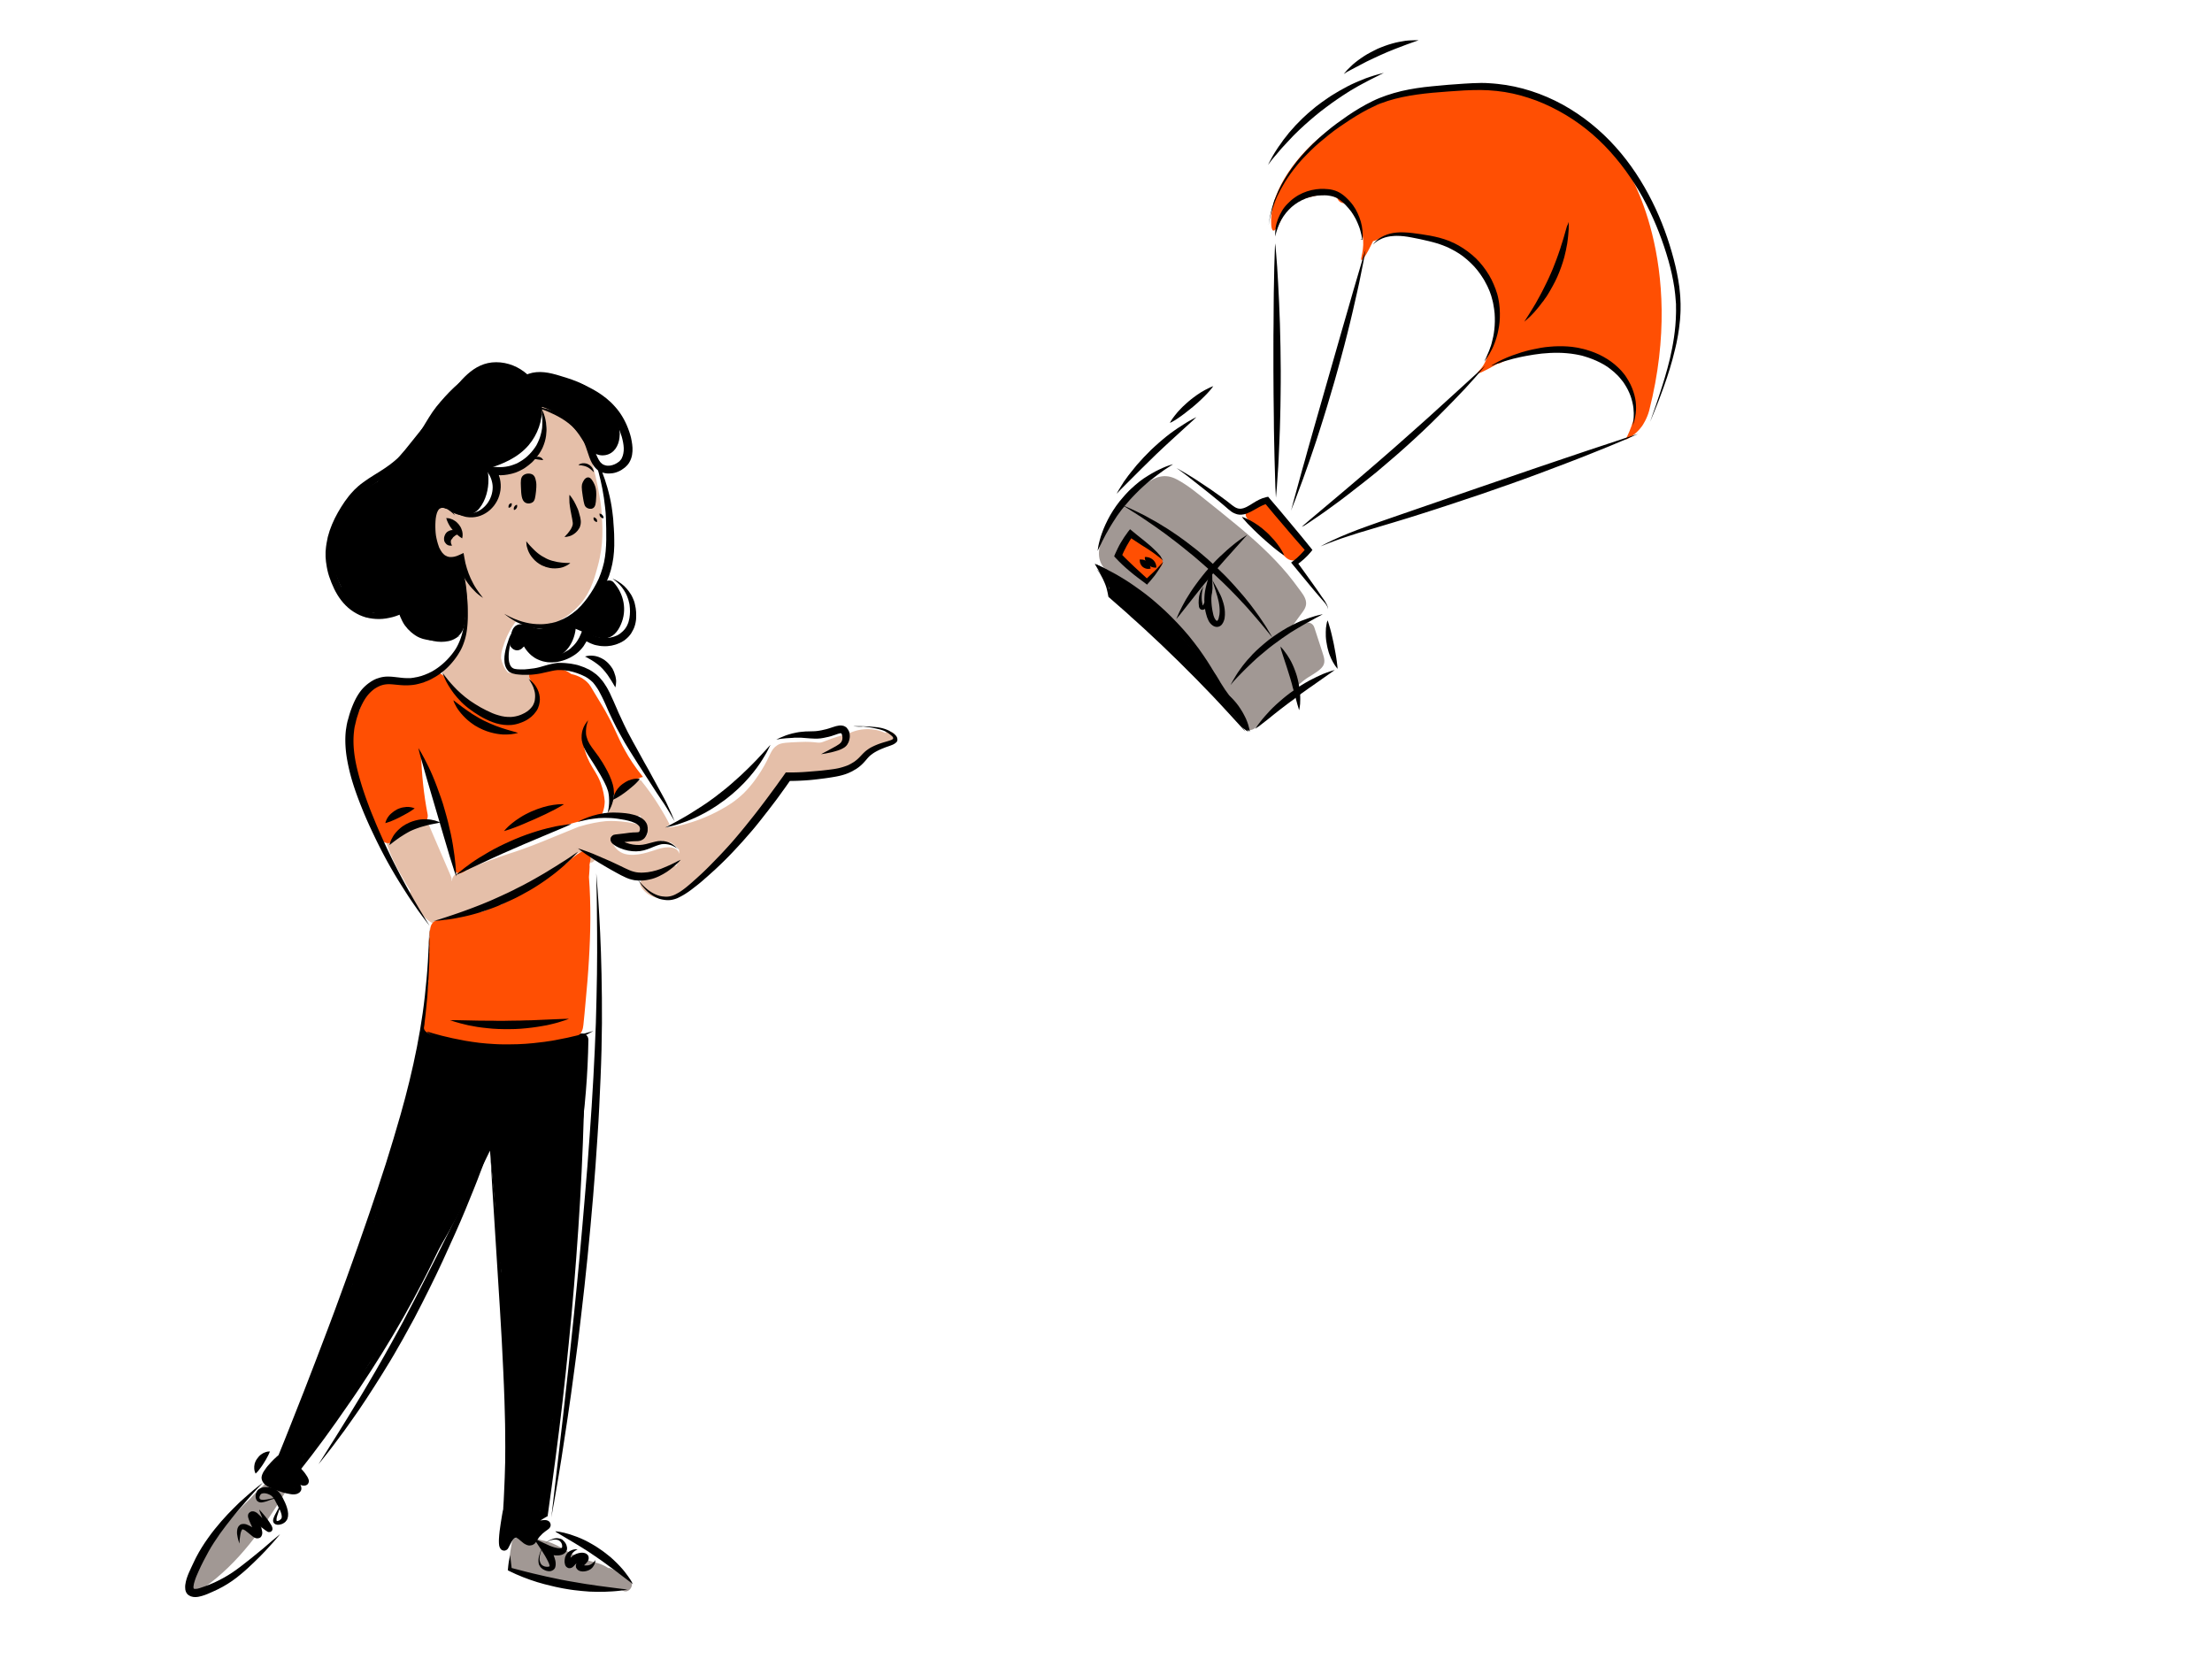 <svg xmlns="http://www.w3.org/2000/svg" xml:space="preserve" style="enable-background:new 0 0 1600 1200" viewBox="0 0 1600 1200" id="subscribe">
  <g id="Layer_5">
    <path d="M643.3 529.1c-1.3 0-2.4.4-3.1 1.1-.3-.2-.7-.5-1.2-.6-9-3.6-19.2-2.7-27.5 2.2h-1.4c-4.7.7-14.2 4.6-14.2 4.6-4.5 1.9-4.5-.3-17.5.3-8.8.4-13.2.4-16.1 2.3-5.3 3.4-4.7 7.5-11.9 18.9-2 3.1-6 9.4-12.1 15.5-6.3 6.2-12.3 9.7-16.7 12.1-18.8 10.6-39.1 14-39.5 12.7-.1-.2.3-.7 2.3-1.7-2-4.1-4.4-8.3-7.1-12.7-4.6-7.5-9.3-13.9-13.8-19.5-4.8.9-7.8 2.7-9.8 4.2-1.6 1.3-1.8 1.8-6.2 5.6-3.6 3.2-3.7 3-4.4 4-1.7 2.5-1 3.6-3.1 8.2-.9 1.9-1.5 2.7-1.1 3.1.7.9 3.9-2.1 7.9-1.4 2.2.4 2.8 1.6 4.8 2.5 2.1 1 5.6 1.6 11.3-.5 1.9 2.6 3.3 6 4.2 9.2-.1-.3-.3-.6-.5-.8-.9-1.1-2.1-1.4-2.5-1.5-14.7-4.1-26.3-2.9-26.3-2.9-4.8.5-11.4 1.6-19.2 4-8.7 3.6-17.5 7.1-26.2 10.7-10.4 4.2-19 7.2-24.8 9-11.1 3.6-16.6 6.1-25.5 9.3-4.9 1.8-14.9 3.5-15.2 10.1h-.3c.2-1 .1-2.1-.4-3.2-5.5-12.9-11.1-25.7-16.6-38.6-.1-.1-.1-.2-.2-.4-.4-1.9-.7-3.9-.9-5.8-.8-6.3-10.8-6.4-10 0v.3c-1.9.7-3.3 2.4-3.1 4.5 0 .4.1.7.1 1.1-2.6-1.3-6-.6-7 2.2-1.7-.2-3.6.7-4.7 2.2-3.2-.4-6.6 2.1-5.5 6.1 2.7 9.8 6.8 18.9 11.9 27.6 2 3.8 4.2 7.5 6.6 11.2-.3 1.1-.1 2.3.5 3.5.9 1.6 1.8 3.3 2.8 4.9 2.1 5.9 6.1 10.8 11.4 14.3 1.7 1.1 3.6.9 5.1-.1 0 0 .1 0 .1.1 2.1.9 4.3-.3 5.5-2.2 2.3 1.4 5.4 1.5 8.2 1.1 12.1-1.7 23.3-9.7 33.9-15.4 10-5.4 20.1-10.8 30.1-16.1.9.4 1.9.5 3 .3 4.9-.8 9.8-3.8 12.1-8.3.9-.8 1.9-1.6 2.8-2.4 1.7-1.5 1.9-3.3 1.3-4.9.5 0 1.1-.1 1.7-.3 1.4-.5 2.4-1.4 2.8-1.9 1.8-.6 4.1-1.1 5.6 0 2.5 1.8 1.6 6.4 3.4 7 .6.2 1.6 0 3.3-1.8 3.1 1.5 6.4 3.1 9.7 4.5 3.5 2.1 7.5 3.7 11.9 4.3 8.7 2.4 17.4 2.7 25.2-1.6.9.4 1.9.6 3 .5-1.2.8-2.4 1.7-3.6 2.4-2.7 1.1-5.5 1.8-8.4 2.1-3.5.4-6.6 4.1-4.3 7.5 4.3 6.5 11.9 9.2 19.5 7.7 3.4-.6 6.4-2.1 9.1-4.1 7-.6 12.8-7.3 17.8-11.8 5.8-5.4 11.2-11.3 16.1-17.5.9-1.2 1.3-2.5 1.2-3.7 3.7-3.3 7.3-6.8 10.9-10.3 5.5-5.3 10.9-10.8 15.3-17.1 4.5-6.4 7.8-13.5 11.2-20.6.8.2 1.6.1 2.6-.2 1.5-.6 2.9-1.3 4.3-2.1 2.5.3 5.4-.4 7.6-1 1.3-.4 2.8-.8 4.3-1.4.5.1 1 .2 1.6.2 2.2 0 4.5-.2 6.7-.6.3.1.6.1.9.1 1.6.1 3.3.1 4.9-.1 3.4-.4 6.7-1.3 9.9-2.6.5-.2 1.1-.5 1.6-.7 1.2.4 2.5.4 3.9-.2 8.3-3.6 15.7-9 21.8-15.7.3-.4.6-.8.8-1.3.3.1.5.2.8.3 1.9.7 3.4.3 4.5-.7.7.4 1.5.6 2.5.6 6 .1 6-9.9-.4-9.9zM467.7 601c.4.6.7 1.5.5 2.3-.2 1-1.1 1.7-2.4 2.2 1.3-1 2-2.8 1.9-4.5zm21.4 25.4c-.4-.1-.8-.2-1.2-.2 1.2-1 2.2-2.4 2.8-4.1-.3 1.5-.8 3-1.6 4.3zm1.2-11c-.5-.7-1.3-1.4-3-2-4.9-1.6-11.6.8-14.2 1.7-5.2 1.7-16.6 5.5-24 1.4-2-1.1-4.9-3.4-7.1-9 4.2-2.6 7.5-2.9 9.7-2.6.8.1 4.8.3 9.7 1.6.2 0 .4.1.6.1-5.2.9-11.7.8-11.8 2-.1 1.4 9.1 4.9 18.9 3.1 2.7-.5 6.4-1.2 9.7-3.7.8.8 1.9 1.3 3.5 1.2 1 0 2 0 2.9.2.2.2.4.4.7.5 2 1.3 3.6 2.8 5.2 4.5.2 1.1.2 2.2.2 3.2-.2-.6-.4-1.4-1-2.2zM435 368.5s-1-13.4-8.7-42c-.1-.3-.2-.5-.2-.5-.1-.1-.1-.3-.2-.4-.2-1.1-.4-2.2-.6-3.2-.2-1.2-.9-2.1-1.6-2.7.3-1 .5-2 .8-3 .6-2.6-.8-4.7-2.8-5.7.1-1.2.1-2.3.1-3.5 0-2.4-2.1-4.8-4.5-5.1.2-4.2-4.9-8.3-8.4-4.3-.3.4-.7.8-1 1.2-1.2-1.2-2.9-1.8-4.5-1.6-1.3-2.7-3.2-5-6.3-5.9-4.7-1.5-8.5 5-4.9 8.4 2.7 2.5 3 6.2 3 9.7-1 .8-1.7 2-1.8 3.7 0 .5-.1 1.1-.1 1.6-.9 5.9-6.7 11.3-8.4 17-.1.5-.2 1-.2 1.5-5.4 4.4-12 7.3-18.8 8.2-.1 0-.3.1-.4.1-2.9.2-5.8 2.6-5 6.2 1 4.5.3 8.7-1.8 12.7-.6 1.1-.7 2.2-.6 3.1-.3.3-.5.6-.8.9-1.8 2-4.8 4.9-7.9 6.2-1.6.5-2.9.6-4.6.3-2.2-.4-3.9.3-5 1.6-1.3-.2-2.7-.5-4.2-.8-1.5-.4-3.1-.5-4.6-.3-.2-.6-.4-1.1-.5-1.7-.6-1.7-1.8-2.8-3.2-3.3-.8-1.3-1.9-2.5-3.3-3.5-1.8-1.3-4.8-.7-6.3 1-.5-.5-1-1-1.6-1.3-6.5-4.1-9.8 3.5-10.7 8.7-1.2 7.1-.5 14.2 2.2 20.8 1 2.6 3.5 3.6 5.7 3.3.4 3.6 1 7.1 1.6 10.7.6 3.7 5 4.4 7.7 2.7 2.1 1.1 5.1.3 6.6-1.9.9 0 1.7-.3 2.5-.7.4.2.9.4 1.3.5-.8 5.3-.5 10.9-.1 15.7.2 2.6 2 4.2 4 4.7-.2 5 .2 10 1 15-.2.4-.3.9-.3 1.4-.3 3.3-.6 6.5-.9 9.8-.1.8.1 1.6.4 2.2-.7 2.5-1.5 4.9-2 7-.8 3-1.7 5.9-2.7 8.8 0 .1-.1.1-.1.2-3.3 3.9-7.5 7.5-10.9 11.1-1.2 1.3-1.5 3.1-1.1 4.7-.2.5-.5 1-.7 1.5-1.8 4.3 2.4 9.2 6.4 7.1 0 3 .1 6.1.3 9.1.3 4.8 2 8.6 6.7 10.3.5.2 1 .2 1.6.2 1.6 5.2 4.6 8.5 9.7 6.9 1-.3 1.9-.8 2.7-1.4 2.3 1.7 5.1 2.4 7.7 1.9 1.8 2.2 5.4 2.5 7.4 1 2 3.6 6.8 1.9 8.5-1.2.2.1.4.2.6.2 2 .6 3.7.3 5.1-.6.7 0 1.3-.1 1.9-.3-2.5 5.2 5.7 9.7 9 4.4 3.5-5.6 10.9-19.4 6.6-26.6.1-1.4-.3-2.9-1.5-3.8 1.1.1 2.3.2 3.4.3 6.4.7 6.3-9.3 0-10-5.2-.6-10.5-.8-15.7-.6-4.1.2-8.4 1.1-12.5.3-2.8-2.9-4.3-6.6-5.1-10.4 0-1.9.2-3.7.7-5.6.1-.5.2-.9.4-1.4.1-.4.2-.8.4-1.3 0-.1 0-.1.1-.2 1.9-6.3 4.8-12.3 8.9-17.7 2.5.7 5.1 1 7.5.8 1.8.6 4.4 1.4 7.6 1.7 14.4 1.2 25.3-9.1 28.5-12.1 10.1-9.5 13.1-20.6 15.8-30.5 4.6-16.5 3.6-29.5 2.7-41.3z" style="fill:#e5bfa9"></path>
    <path d="M427.2 281.2c-6.6-4.6-14.6-7.1-22.2-9.4-7.5-2.3-15.1-4-22.7-1.4-.3.1-.6.3-.9.4-6.1-5.5-14.1-8.8-22.5-8.8-16.9 0-26.4 14.3-36 26.2-6.7 8.4-13.5 16.7-20.2 25.1-3.3 4.1-6.5 8.1-9.8 12.2-2.8 3.4-6.6 6.9-7.8 11.3-.1.5-.2 1-.2 1.5-4.1 3-8 6.3-11.6 9.9-4.3 2.2-8.3 5.2-11.2 7.6-1.6 1.3-3 2.7-4.4 4.2-6.9 4.3-12 10.9-14.2 18.6-2.7 5.6-3.9 11.7-3.9 18v1.4c0 2.7.3 5.3.8 7.9 1.1 6.4 3.3 12.7 6.3 18.5 0 .2.1.3.1.5 1 3.9 3 7.2 5.9 9.6 1.7 3.9 5.7 6.8 10.2 7.1 1.5 1.6 3.8 2.1 5.8 1.5 3.3.7 6.6.8 9.7.4h1.2c.7.4 1.5.6 2.4.6 3.1.1 5.8-.6 8.3-1.8 3.1 14.4 19.8 24.5 34.3 21.4 7.8-1.7 11.8-8.2 11.7-15.8l.3-1.5c.8-4.9 1.3-9.8 1.1-14.7-.1-5.2-.8-10.5-2.1-15.5-1-4.1-2.1-8.9-5.8-11.4-3.8-2.6-8.6-.8-12.1-4.1-3.7-3.5-4.4-9.3-4.7-14.1-.4-7.3-.5-15.6 4.3-21.3.1-.1.2-.1.3-.2 1.9 1.7 4.1 2.7 6.4 3 1.5 1.4 3.2 2.5 5.2 3.4 6.3 2.7 13.4 1.5 17.7-4 4.5-5.7 6.5-13.6 6.4-20.7 0-2.6-.3-5.2-.9-7.7 11.2-3.3 22.3-8.1 30-17.1 6.5-7.7 10.1-17.8 9.6-27.7 13.2 4.1 22.9 13 30 24.9 3.4 5.7 8.7 11.3 15.9 10 6.3-1.1 9.6-6.8 10.2-12.7 1.8-14.1-10-27.8-20.9-35.3zM443.9 421.3c-2.5-2.8-7.5-1.3-8.4 2.2-2.2 9-9.3 15.1-16.2 20.7-.4.3-.7.7-1 1.1-2 .1-3.4 1.7-3.8 3.6-2.2-1.2-5.5-.6-7 1.7-.8 0-1.8.2-2.7.8-.2.1-.3.2-.5.3-.4 0-.8 0-1.2.1-3.9.8-7.7 1.9-11.4 3.1-2.6-.1-5.3-.7-7.9-1.8-.5-.2-.9-.3-1.4-.3-1-.5-2.1-.8-3.1-1.1-.3-.1-3.2-.6-5.3.4-2.8 1.2-4.6 5.1-4.3 9.5-.3.5-.8 1.5-1 2.9-.1 1.3.2 2.3.4 2.8.1.2 1.7 2.9 4.6 3.1 3.2.2 5.2-2.8 5.4-3.1.1-.2.2-.3.2-.4.7 1.4 1.5 2.8 2.4 3.7 3.5 3.9 8.8 6 14 6 12 0 19.5-10.8 20.7-21.8.3.2.7.4 1.1.5 6 2.3 13.3 6.6 19.9 6.4 5.8-.2 9.6-5 11.7-10 4.6-10.4 2.2-22.1-5.2-30.4z"></path>
    <path d="M454.8 1141.7c-2.6-1.7-5.3-3.2-8.1-4.6-.5-.6-1.2-1.1-2-1.4-1-.4-1.9-.8-2.9-1.2-.6-.3-1.2-.4-1.8-.3-1.2-.8-2.5-1.5-3.8-2.1-4.5-2-9.3-2.8-13.9-4.2-9.4-2.9-16.8-10.1-26.3-12.8-1.2-.4-2.6-.7-3.9-.9-2.9-1-6.1-1.5-9.4-1.4-1.2-.8-2.7-1.3-4-1.1-1.2-.2-2.4 0-3.4.6-2.1-.4-4.2.5-4.9 3 0 .1 0 .2-.1.3 0 .1-.1.2-.1.3-.1.6-.2 1.3-.3 1.9-1 5.8-2.8 13.9 1 18.3 1.7 2 4.4 2.6 6.8 3.3 4.2 1.2 8.6 2.3 12.9 3.3 16.5 3.8 33.3 6 50.2 6.7.8 0 1.5-.2 2.1-.5.8.4 1.7.7 2.7.8.4.1.9.1 1.3 0l.4.1c.8.2 1.5.3 2.2.2.1.1.2.1.3.2 5.4 3.7 10.4-5 5-8.5zM201.5 1071.8c-1.2-1.1-2.8-1.5-4.5-.7-1.4-.2-2.9.1-4.2 1.3-4.2 3.8-8.4 7.7-12.2 12-13.8 12.8-25.2 27.8-33.9 44.5-3.3 5.2-6.6 10.4-9.9 15.5-3.5 5.4 5.2 10.4 8.6 5 0-.1.1-.1.1-.2.7-.1 1.3-.3 1.9-.7 25.4-17.9 43.2-43.4 59.2-69.5 2.8-4.2-1.4-7.9-5.1-7.2z" style="fill:#a19894"></path>
    <path d="M417.7 748.4c-.7 0-1.5.2-2.1.6-.7.4-1.5.8-2.2 1.3-1.3.8-2 1.8-2.3 2.9-19.3 4.4-39.1 6.1-58.8 4.8-2.8-.7-5.6-1.1-8.4-1.2v-1.2c0-2.4-1.4-4-3.1-4.5 1.2-5.3 2.5-10.6 3.7-15.9 1-4.1-2.8-6.7-6-6.2-1.1-.8-2.5-1.2-4-.6-3.6 1.3-6.4 3.5-8.6 6.1-1.5-2.4-5.6-3-8-.8-1.6-4-7.6-5-9.3.2-6.5 20.3-10.8 41.1-13 62.3-.4 1.8-.7 3.6-1.1 5.3-3.6 12.1-6.9 24.2-10 36.4-4.6 15-9.2 30.1-13.9 45.1-6.5 15.1-11.9 30.7-16 46.6-7.6 14.9-14.6 30.2-21.1 45.6v.1c-.2.4-.3.8-.5 1.2-.8 1.8-.2 3.4.9 4.5l-1.2 3c-3.9 8.8-7.6 17.8-11 26.9-3.8 8.6-7.5 17.3-11.1 26-.5 1.3-.4 2.4.1 3.4-3.6 6-6.9 12.1-10 18.4-.5 1-.7 2-.6 3-.6.3-1.2.6-1.9.6-4 .3-5.9 3.9-4.3 7.5.8 1.8 1.6 3.5 2.4 5.3 1.6 3.4 5.1 3.1 7.2 1.2.9.9 2.1 1.6 3.4 2 4.9 1.8 7.5-4.1 5.2-7.6 3.7.5 7.9-3.3 5.2-7.3-1-1.5-2.1-2.8-3.4-3.8.7-.4 1.3-.9 1.8-1.7 1.5-2.2 3-4.3 4.5-6.5 1.2-.3 2.2-1 2.9-2.3.5-.9.9-1.8 1.4-2.7 1-.1 2.1-.5 3-1.6 4.9-5.5 9.5-11.2 13.8-17.2.7-.9.9-1.9.9-2.7 8.8-13 17.4-26.3 25.6-39.7.4-.4.9-.8 1.2-1.4.4-.6.8-1.2 1.1-1.8 1.3-.2 2.5-.9 3.4-2.4 13.5-22.7 26.7-45.7 39.5-68.9 15.6-25.1 28.6-51.8 41.4-78.4.6 6.8 1.2 13.6 1.9 20.4-.1.4-.1.8 0 1.2.7 6.2 1.3 12.5 1.8 18.7.6 11.7 1.2 23.4 1.8 35.2.1 1.4.6 2.6 1.5 3.4.4 3 .8 6.1 1.2 9.1-.2.6-.4 1.3-.4 2.1.3 14.4 1.4 28.7 3.3 42.9.9 11.5 1.8 23 2.6 34.6.2 6.4.6 12.8 1.2 19.2-.2.5-.2 1-.2 1.6.1 18 .2 36 .2 54 0 .7.1 1.3.3 1.8-.8 10-2.7 19.9-6.7 29.4-2 4.8 5.1 8.1 8.4 4.9 1.7-1.7 4.5-1.5 5.8.6 1.4 2.3 4.5 3.2 6.8 1.8 1.8-1.1 3.1-2.6 3.4-4.7.3-2.5-1.2-3.8-1.6-6-.1-.6-.2-.9-.3-1 .1-.1.3-.4.6-.8.5-.8 1.5-1.4 2.1-2.2 1.8-2.1 2.7-4.4 3.1-7.1.4-2.2.7-4.4.9-6.7 1.7-.7 3-2.1 3.3-4.4l3.3-34.8c.1-1.2-.2-2.1-.8-2.9.8-5.6 1.6-11.3 2.2-17 .6-.6 1.1-1.5 1.3-2.6 1.9-13.1 3.9-26.2 5.8-39.3.3-1.9-.4-3.5-1.5-4.6 4.6-30.7 8.4-61.6 9.3-92.7 2.2-20 3.6-40.2 4.6-60.4 3.6-24.4 5.6-49.1 6-73.8 0-4.4-4.9-5.7-7.9-3.8z"></path>
    <path d="M465.1 562c-6.1-7.5-10.2-14.1-12.8-18.8-5.7-10.1-7-15.6-14.5-29-2.4-4.3-1.4-2.2-7-11.7-3.3-5.6-4.2-7.3-6.2-9.2-3.8-3.6-8.3-5.1-11.5-5.8-1.4-1.1-5.1-3.7-10.6-4.1-5.3-.4-9.2 1.4-10.8 2.3-3.3-4.9-11.3 0-8.3 5.5 3.5 6.5 8.5 13.5 5.8 20.6-8 8.7-21.9 9.9-32.8 6.4-13.7-4.4-24.1-15.3-33.2-26.1-.7-.9-1.3-1.8-2-2.7-1.3-1.7-3.4-3-5.6-2.3-3.8 1.3-7.2 3.1-10.2 5.6-1.2 0-2.5.2-3.8.7-3.3-1-6.8-1.8-10.3-2.1-6.1-.7-17.8-.9-20.2 6.4-4 1.6-7.4 4.7-9.4 9.7-.3.7-.3 1.4-.2 2.1-.2.3-.4.7-.5 1.1-.3 1-.7 2-1 3.1-5.9 9-6.3 20.9-4.8 31.8 2.5 19 9.8 36.7 17.1 54.2.5 1.2 1.3 2 2.2 2.6-.8 2.3.4 4.8 2.3 6 2.5 2.5 7.6 2.2 8.5-2 .1-.6.2-1.1.3-1.7 5.7-5.1 12.5-8.3 20.2-9.4 2.8-.4 4-3.8 3.5-6.2-2.8-14.4-4.3-28.9-4.7-43.5 1.5 2.7 3 5.4 4.5 8.2 9.4 23.9 15.8 48.9 19.3 74.3.7 4.9 6.5 4.4 8.8 1 .8 0 1.5-.3 2.4-.8 20.4-13.3 27.2-16.5 46-23.9 4.9-1.9 10.5-3.6 21.8-6.9 5.7-1.7 10.5-3 13.9-3.9 2.2-1 5-2 8.3-2.6 1.9-.4 3.7-.6 5.3-.7.6-1.2 1.1-2.6 1.6-4.2.7-2.5.9-4.8.9-6.5-.3-3.3-1-8-3-13.4-2.5-6.5-5.1-9.2-7.9-14.6-2.1-4.2-4.6-10.5-5.5-19.2 4.6 6 9.4 13.2 14 21.7 2.4 4.6 4.5 9 6.2 13.2-.3.6-.5 1.3-.5 2.2v1c-.1 5.8 8.1 6.5 9.8 1.3 0-.1.1-.2.1-.4.4-.4.8-.9 1-1.4.7.1 1.4.1 2-.1 1.7-.6 2.9-1.8 3.4-3.4.8-.8 2-1.8 3.6-2.7 1.6-1 3.3-1.5 4.5-1.7zm-43.3-27c0-.3 0-.7.1-1 .2.4.4.7.6 1.1-.3-.1-.5-.1-.7-.1zM419.9 616.5c-3.3 1.9-6.2 4.2-8.8 6.8-.6.5-1.1.9-1.6 1.5-.3.1-.6.3-.9.5-.7.1-1.4.4-2.1.9-13.8 10.7-28.5 20.1-44 28.1-1.1-.3-2.4-.3-3.8.5-2.9 1.6-5.8 3-8.8 4.3-.8.2-1.5.4-2.3.6-1.1-.9-2.6-1.3-4.2-.7l-10.6 3.9c-.5 0-1.1.1-1.6.3-.9.4-1.9.6-2.8.9h-.5c-2.2.1-4.5.2-6.4 1.2-1.3.1-2.7.2-4.1.3-4.4.2-6 3.4-6.3 7-.3.6-.4 1.3-.4 2v2.3c0 .3 0 .5.1.8-.6 2-.7 4.2-.3 6.5-.1 1-.1 1.9-.2 2.9 0 .5 0 1 .2 1.5-.7 6.5-1 13-.8 19.5 0 .5.1 1 .2 1.4-1.4 11.1-2.5 22.2-3.3 33.3-.2 2.4 1.7 4 3.7 4.8 9.1 3.8 18.7 5.8 28.6 6.3 6.8 3.2 13.9 3.7 21.3 4 9.3.3 18.7-.2 27.9-1.3 6.2-.8 13.9-1.2 19.3-4.8.5 0 .9 0 1.3-.2.4-.1.9-.3 1.3-.6.2-.1.5-.2.7-.3 2.4.1 4.9-.1 7-1.3 3.1-1.8 4-4.9 4.3-8.2.6-5.2 1-10.5 1.5-15.7 1-10.5 1.9-21 2.5-31.5 1.2-19.8 1.5-39.7 0-59.6.2-2.4.4-4.9.5-7.3 0-.5 0-.9-.1-1.3l.6-3.6c.9-4.1-3.1-8.1-7.1-5.7z" style="fill:#ff4f03"></path>
    <path d="M428.2 325.9s.3.6 1 1.8c.6 1.2 1.6 2.9 2.7 5.2 1.1 2.3 2.3 5.1 3.6 8.4 1.3 3.3 2.6 7.1 3.8 11.3 1.2 4.2 2.3 8.8 3.1 13.8.4 2.5.7 5.1 1 7.7.1 1.3.3 2.7.3 4 .1 1.3.2 2.7.3 4 .2 2.7.3 5.5.3 8.3.1 2.8 0 5.7-.2 8.7-.2 2.9-.6 5.9-1.2 8.8-.6 2.9-1.4 5.9-2.4 8.7-1.1 2.8-2.3 5.6-3.7 8.3-.4.7-.7 1.3-1.1 2-.4.6-.7 1.2-1.1 1.9-.8 1.3-1.6 2.5-2.4 3.7-3.3 4.9-7.3 9.3-11.7 12.9-1.1.9-2.3 1.7-3.4 2.5-1.2.8-2.4 1.5-3.6 2.1-1.3.6-2.4 1.3-3.7 1.7-.6.2-1.3.5-1.9.7l-.9.4-.9.3c-2.5.8-5 1.3-7.5 1.6-.6 0-1.2.1-1.7.1l-.9.2h-.9c-1.2 0-2.4.1-3.5-.1-4.5-.2-8.5-1.2-11.9-2.4-3.4-1.2-6.2-2.6-8.4-3.9-2.2-1.3-3.8-2.5-4.9-3.3-1.1-.8-1.6-1.3-1.6-1.3s.6.4 1.8 1c1.2.7 3 1.5 5.2 2.5 2.3 1 5.2 2 8.5 2.8 3.3.8 7.2 1.3 11.3 1.2 1 0 2.1-.1 3.1-.2l.8-.1.8-.1c.6-.1 1.1-.2 1.7-.3l.4-.1h.2c-.1 0 0 0 0 0h.2l.8-.2c.5-.1 1.1-.3 1.6-.4l.8-.2.8-.3c.5-.2 1.1-.4 1.6-.6 4.4-1.6 8.6-4.2 12.5-7.6.5-.4 1-.8 1.4-1.3l1.4-1.4c.5-.4.9-.9 1.3-1.4.4-.5.9-1 1.3-1.5 1.7-2 3.3-4.2 4.8-6.5.7-1.1 1.5-2.3 2.2-3.5l1-1.8c.4-.6.6-1.2 1-1.8 1.3-2.4 2.4-4.9 3.3-7.5.9-2.6 1.7-5.2 2.3-7.9.5-2.7 1-5.4 1.2-8.1.5-5.5.5-10.9.4-16.3-.1-5.4-.2-10.5-.8-15.3-.5-4.8-1.2-9.4-2-13.6-.8-4.2-1.7-8-2.6-11.4-.9-3.4-1.8-6.3-2.6-8.7-.4-1.2-.7-2.3-1-3.2-.3-.9-.6-1.7-.8-2.4-.2-1.2-.5-1.9-.5-1.9z"></path>
    <path d="m411.9 357.9.3.3c.2.2.4.5.7.9.6.8 1.4 2 2.3 3.5.8 1.5 1.7 3.2 2.5 5.1.1.2.2.5.3.7l.1.2.1.3.1.4c.2.5.4 1 .5 1.6l.9 3.3c.2 1.2.5 2.4.4 3.9 0 .7-.2 1.6-.4 2.2l-.1.3v.1l-.1.2-.1.4c0 .1-.1.3-.2.4l-.3.5c-.7 1.2-1.4 2.1-2.3 2.9-.8.8-1.7 1.3-2.5 1.8-1.6.9-3.1 1.2-4.2 1.4-.5.1-.9.1-1.2.1h-.4s.4-.5 1.1-1.2c.3-.4.7-.8 1.2-1.3.4-.5.9-1.1 1.3-1.7.5-.6.9-1.3 1.3-2s.7-1.5.9-2.1l.1-.5.1-.4V378.9v.1-.9c-.1-.7-.2-1.6-.4-2.6s-.4-2.1-.6-3.1c-.1-.5-.2-1-.3-1.6l-.3-1.5c-.4-2-.6-4-.8-5.7-.1-1.7-.1-3.1-.1-4.2 0-.5.1-.9.1-1.2v-.3zM412.5 407.3s-.5.5-1.5 1.1c-.5.3-1.1.7-1.8 1-.7.4-1.6.7-2.5 1-1 .3-2 .5-3.2.6-1.2.1-2.4.2-3.7.1-1.3-.1-2.6-.3-3.9-.7l-1-.3h-.2l-.2-.1-.2-.1-.4-.2-.9-.3-.4-.2-.6-.2c-.6-.4-1.3-.7-1.9-1.1-.6-.4-1.1-.8-1.7-1.2-1.1-.8-2-1.8-2.9-2.8l-1.2-1.5c-.3-.5-.7-1-1-1.5-.3-.5-.6-1-.8-1.5-.2-.5-.4-1-.6-1.4-.3-.9-.6-1.8-.8-2.6-.2-.8-.3-1.5-.3-2.1-.1-.6-.1-1-.1-1.3v-.5s.1.1.3.4c.2.2.5.6.8 1 .4.4.8.9 1.3 1.5s1.1 1.2 1.7 1.8l2 2c.4.3.7.7 1.1 1 .4.3.8.6 1.2 1l1.2.9c.4.3.9.6 1.3.9.4.3.9.5 1.4.8.5.3.9.5 1.3.7l.3.2.4.2.8.4.7.3.7.3c.5.2 1 .3 1.5.5s1 .3 1.5.4c1 .3 2 .5 2.9.7 1 .2 1.9.3 2.8.4 1.8.2 3.3.3 4.4.3h1.3c.7.1.9.1.9.1zM329 372.7c-1-1.1-2.1-2-3.2-2.9-1.1-.9-2.3-1.6-3.5-2-1.2-.5-2.5-.6-3.4-.3l-.2.1s.3-.1.1 0h-.1l-.1.1-.5.2c-.1 0-.2.1-.2.1l-.1.1-.2.2c-.1.1-.3.4-.5.6-.2.2-.3.5-.4.7-.6 1-.9 2.2-1.2 3.5-.3 1.3-.4 2.6-.5 4-.1 1.3-.1 2.8-.1 4.1 0 1.5.1 2.7.2 4.1.1 1.3.3 2.7.6 4 .3 1.3.6 2.6 1 3.9l.6 1.8.3.9.4.8c.5 1.1 1.2 2.1 1.9 3.1.8.8 1.5 1.7 2.4 2.1.9.5 1.8.9 2.9 1 2.1.2 4.5-.3 6.8-1.4l3.3-1.5.6 3.4c.4 2.6 1 5.2 1.8 7.7.4 1.3.8 2.5 1.3 3.8.2.6.5 1.2.8 1.9l.2.5.2.5.4.9 1.8 3.6c.6 1.2 1.4 2.4 2.1 3.5 1.5 2.3 3.2 4.5 4.9 6.7-1.2-.8-2.3-1.6-3.4-2.5-1.1-.9-2.2-1.8-3.1-2.9-1-1-2-2.1-2.9-3.2-.9-1.1-1.8-2.3-2.6-3.5l-.6-.9-.3-.5-.3-.5c-.4-.6-.7-1.2-1.1-1.9-.7-1.3-1.3-2.6-1.9-3.9-1.2-2.7-2.1-5.5-2.7-8.3l3.9 1.9c-1.4.8-2.9 1.4-4.6 1.9-1.6.5-3.4.7-5.2.5-1.8-.1-3.7-.7-5.3-1.7-1.7-.9-2.9-2.2-4.1-3.5-1.1-1.4-1.9-2.8-2.6-4.3l-.6-1.2-.4-1.1c-.3-.8-.5-1.5-.7-2.3-.4-1.5-.7-3-.9-4.6-.2-1.5-.3-3.1-.4-4.6-.1-1.5 0-3.2.1-4.6.1-1.6.3-3 .6-4.5s.6-3 1.2-4.5c.5-1.5 1.2-3 2.3-4.4.3-.3.6-.7.9-1 .4-.3.7-.6 1.1-.9.2-.1.5-.3.7-.4l.4-.2c.1-.1.2-.1.3-.1l.5-.1.4-.1h.4c1.9-.2 3.6.5 4.9 1.3 1.4.8 2.4 2 3.4 3.1.8 1.1 1.6 2.4 2.2 3.7zM373.3 452.6c-1.2 2.6-2.2 5.2-3 8-.8 2.7-1.3 5.5-1.8 8.3-.5 2.8-.7 5.5-.5 8.2.1 1.3.4 2.6.9 3.7l.4.8.5.7.6.6.1.1.2.1c.1.1.2.1.3.2.8.5 2 .7 3.3.8 1.3.1 2.7.1 4 .1.7 0 1.4 0 2-.1.7-.1 1.4-.1 2.1-.2 1.3-.1 2.7-.3 4-.5 2.7-.4 5.3-1.2 8-2 1.4-.4 2.8-.8 4.2-1.1 1.5-.3 3-.6 4.5-.8H406.5c1.1 0 2.2.1 3.3.2 2.2.2 4.4.5 6.5 1 1.1.2 2.1.5 3.2.9 1 .4 2.1.7 3.1 1.1 1 .4 2 .9 3 1.4l.2.1h.1l.2.1.3.2.7.4 1.3.8c1 .7 2 1.4 2.9 2.1l1.3 1.2c.4.4.9.8 1.2 1.2.8.9 1.5 1.7 2.2 2.6l1 1.4c.3.5.6.9.9 1.4l.9 1.4.8 1.4c.5 1 1 1.9 1.5 2.9.9 1.9 1.8 3.8 2.6 5.7l2.5 5.7c.8 1.9 1.6 3.8 2.5 5.6.9 1.9 1.7 3.7 2.6 5.6.9 1.9 1.8 3.7 2.7 5.5.9 1.8 1.9 3.6 2.9 5.4l.4.7.1.2v.1c-.4-.6-.1-.1-.2-.3l.2.3.8 1.4 1.5 2.7 6 10.9.1.2c2 3.5 4 7 5.9 10.6l2.9 5.3c1 1.8 1.9 3.5 2.9 5.3l2.9 5.3 1.4 2.7 1.3 2.8c1.8 3.7 3.4 7.4 4.9 11.1-2-3.5-4.1-7-6.2-10.4l-1.6-2.5-1.7-2.5-3.4-5.1-3.3-5.1-3.3-5.1-6.6-10.2.1.2-6.6-10.5-3.4-5.6c-1-1.8-2.1-3.6-3.1-5.5-1-1.8-2-3.7-3-5.5l-1.4-2.8-1.4-2.8-2.7-5.7-2.5-5.7c-.9-1.9-1.7-3.8-2.6-5.5-.4-.9-.9-1.8-1.4-2.7l-.7-1.3-.7-1.2c-.3-.4-.5-.8-.8-1.2l-.8-1.2c-.5-.8-1.2-1.5-1.7-2.2-.3-.4-.6-.7-1-1l-1-.9c-.7-.6-1.3-1-2.1-1.6l-1.3-.8-.7-.4-.3-.2.1.1h-.1l-.2-.1c-.9-.4-1.7-.9-2.6-1.2-1.8-.7-3.6-1.4-5.5-1.9s-3.8-.9-5.7-1.1c-1-.1-1.9-.2-2.9-.2H402.9h.3c-1.3.1-2.6.3-3.9.6-1.3.3-2.7.6-4.1.9-2.8.7-5.7 1.3-8.6 1.6-1.5.2-2.9.3-4.5.3h-4.4c-1.5-.1-3-.2-4.5-.4-1.5-.3-3.1-.6-4.8-1.7-.2-.1-.4-.3-.6-.5l-.2-.2-.2-.3c-.3-.3-.6-.7-.8-1l-.6-1.1c-.2-.4-.3-.8-.5-1.2-.5-1.6-.7-3.1-.7-4.7 0-3.1.6-5.9 1.3-8.7.4-1.4.8-2.8 1.3-4.1.4-1.4.9-2.7 1.5-4.1 1.5-2.6 2.8-5.2 4.4-7.5z"></path>
    <path d="M481.1 598.6s.3-.2 1-.5c.6-.3 1.6-.8 2.8-1.5 1.2-.6 2.6-1.4 4.3-2.3 1.6-.9 3.5-1.9 5.5-3.1 2-1.1 4.1-2.4 6.3-3.8s4.5-2.8 6.9-4.4l3.6-2.4c1.2-.9 2.4-1.7 3.6-2.6.6-.4 1.2-.9 1.8-1.3l1.8-1.4.9-.7.9-.7 1.8-1.4c1.2-.9 2.3-1.9 3.5-2.8 1.1-1 2.3-1.9 3.4-2.9 2.2-2 4.4-3.9 6.5-5.8 4.2-3.9 7.9-7.6 11.1-10.9 1.6-1.7 3-3.2 4.3-4.6 1.3-1.4 2.4-2.6 3.3-3.6.9-1 1.6-1.8 2.1-2.3l.8-.8-.5 1c-.3.7-.8 1.6-1.4 2.8-.6 1.2-1.4 2.7-2.4 4.3-1 1.6-2.1 3.5-3.4 5.4-1.3 1.9-2.8 4-4.5 6.1-1.7 2.1-3.5 4.3-5.5 6.4-1 1.1-2 2.2-3.1 3.2-1 1.1-2.2 2.1-3.3 3.2-1.1 1-2.3 2.1-3.5 3.1-1.2 1-2.4 2-3.7 3l-1.8 1.4-1 .7-1 .7c-1.3.9-2.5 1.8-3.8 2.7-2.6 1.7-5.2 3.3-7.7 4.7-2.6 1.4-5.1 2.7-7.5 3.8-2.4 1.1-4.8 2.1-7 2.9-2.2.8-4.2 1.5-6 2.1-1.8.6-3.4 1-4.7 1.3-1.3.3-2.4.5-3.1.7-.9.2-1.3.3-1.3.3zM561.5 535s.3-.2.8-.4c.5-.3 1.3-.7 2.3-1.1 2-.9 4.9-2.1 8.6-3 .5-.1.9-.2 1.4-.3.5-.1 1-.2 1.4-.3 1-.2 2.1-.4 3.2-.5 2.2-.3 4.6-.4 6.9-.4 2.3 0 4.4-.1 6.6-.5.6-.1 1.1-.2 1.7-.3l.4-.1.4-.1.9-.2c.6-.1 1.1-.3 1.7-.4.6-.2 1.1-.3 1.7-.5 1.1-.3 2.3-.7 3.4-1.1 1.2-.4 2.4-.8 4.1-1 .9-.1 1.9-.1 3 .2.5.2 1.1.4 1.5.7l.3.2.2.1.2.2.3.3c.9 1 1.2 1.7 1.6 2.5.3.8.5 1.6.5 2.3.2 1.5 0 2.9-.4 4.3-.2.7-.4 1.3-.8 2l-.2.3-.1.2-.2.4c-.2.3-.5.7-.7.9-1 1.1-2.1 1.7-3.1 2.2-1 .5-2 .9-2.9 1.2-1.8.6-3.5 1-5 1.4-1.6.4-2.8.5-3.9.8-1.1.2-1.9.3-2.5.4-.6.1-.9.1-.9.1s.3-.2.8-.4c.5-.3 1.3-.7 2.2-1.2.5-.2 1-.5 1.6-.8.3-.2.6-.3.9-.5.3-.2.6-.3.9-.5 1.3-.7 2.8-1.5 4.4-2.4 1.5-.9 3.2-1.9 3.9-3.1.7-1 1-3 .6-4.5-.1-.4-.2-.7-.3-1-.1-.3-.4-.6-.3-.5l-.3-.3c-.1-.1.2.1.1.1h-.7c-.8.1-1.9.5-3 .9l-3.6 1.2c-.6.2-1.3.3-1.9.5-.6.1-1.3.3-1.9.4l-.9.2-.5.1-.5.1c-.6.1-1.3.2-1.9.3-2.6.3-5.3.2-7.6 0s-4.4-.4-6.4-.5H575c-.5 0-.9 0-1.4.1-1.8.1-3.5.2-5 .3-1.5.2-2.8.3-3.9.4-2 .4-3.2.6-3.2.6z"></path>
    <path d="M617 525.3c5-.1 10 0 15 .5 2.5.2 5 .5 7.5 1.3 1.3.4 2.5.9 3.7 1.5 1.1.7 2.2 1.3 3.3 2.1.5.4 1.1.9 1.6 1.5s1 1.5 1 2.6V535.7c-.1.1-.1.3-.2.4-.1.3-.3.6-.5.7-.2.2-.3.4-.5.5-.7.6-1.3.9-1.9 1.2-1.3.6-2.5 1-3.6 1.4-1.2.4-2.3.8-3.5 1.3-2.3.9-4.4 1.9-6.4 3.1-1 .6-1.9 1.3-2.8 2-.9.7-1.6 1.5-2.4 2.4-1.5 1.8-3.3 3.9-5.4 5.6-.5.4-1.1.9-1.6 1.2-.5.4-1.1.8-1.7 1.1-.3.2-.5.3-.9.5l-.8.5c-.5.3-1.2.6-1.8.9-2.4 1.2-5 2-7.5 2.6-2.5.6-5.1 1-7.6 1.4-2.5.4-5 .7-7.5 1-2.4.3-5 .6-7.5.8-5 .4-10.1.6-15.2.6l2.4-1.3c-1.8 2.6-3.6 5.2-5.5 7.8-1.9 2.6-3.7 5.2-5.6 7.7-1.9 2.5-3.9 5.1-5.8 7.6-2 2.5-3.9 5-5.9 7.5-2 2.5-4 5-6.1 7.4l-6.3 7.2c-4.3 4.7-8.6 9.4-13.2 13.9l-3.4 3.3-3.5 3.3c-2.4 2.1-4.7 4.3-7.2 6.4-1.2 1.1-2.4 2.1-3.6 3.1-1.2 1-2.5 2-3.8 3-2.5 2-5.1 3.9-8 5.6-1.4.8-2.9 1.6-4.4 2.3-1.5.6-3.2 1.1-4.9 1.3-1.7.2-3.4.1-5.1-.2l-1.2-.2-1.2-.3c-.4-.1-.8-.2-1.2-.4-.4-.2-.8-.3-1.2-.5-3-1.4-5.7-3.3-7.9-5.6-2.3-2.3-4.2-4.9-5.8-7.6 1.9 2.5 4.1 4.8 6.5 6.8 2.4 2 5.1 3.6 7.9 4.6.7.2 1.5.5 2.2.6l1.1.2 1.2.1c1.5.2 3 .1 4.4-.2 1.4-.3 2.8-.8 4.1-1.5 1.3-.7 2.6-1.4 3.9-2.3 2.5-1.7 4.9-3.7 7.3-5.8 1.2-1 2.3-2.1 3.5-3.1l3.5-3.2c2.3-2.1 4.5-4.3 6.8-6.6l3.3-3.4 3.3-3.4c2.2-2.3 4.3-4.6 6.4-6.9 2.1-2.3 4.2-4.7 6.2-7.1 4.1-4.8 8-9.7 11.9-14.6 2-2.5 3.9-5 5.8-7.5s3.8-5 5.7-7.6l5.6-7.6c1.8-2.6 3.7-5.1 5.5-7.7l.9-1.3h1.5c4.9.1 9.8-.1 14.6-.5 2.4-.2 4.9-.4 7.3-.6 2.5-.2 4.9-.5 7.4-.8 2.4-.3 4.8-.6 7.1-1.1 2.3-.5 4.5-1.2 6.6-2 .5-.2 1-.4 1.5-.7l.8-.4c.2-.1.5-.3.7-.4l1.5-.9c.5-.3.9-.6 1.4-1 1.8-1.3 3.3-3 5.1-4.9.9-.9 1.9-1.9 3-2.7 1.1-.8 2.2-1.6 3.4-2.2 2.3-1.2 4.7-2.2 7.2-3 2.4-.8 4.9-1.4 7-2.2.5-.2 1-.4 1.2-.7l.2-.2.1-.2.1-.2v-.1c0-.1-.1.4 0 .2 0-.2 0-.5-.3-.9-.2-.4-.6-.8-1-1.1-.8-.7-1.8-1.5-2.8-2.1-1-.6-2-1.2-3.1-1.6-2.2-.8-4.6-1.3-7.1-1.8-2.4-.5-4.9-.8-7.4-1.1-2.5.3-5 0-7.4-.2zM336.7 424.6s.3 1.2.6 3.4c.4 2.2.8 5.6 1 9.8.1 2.1.1 4.5.1 7.1 0 2.6-.1 5.4-.4 8.4-.3 3-.8 6.2-1.8 9.5s-2.3 6.6-4.4 9.9c-2 3.2-4.4 6.3-7.2 9.2-2.8 2.9-6.2 5.6-9.9 7.8-1 .5-1.9 1.1-2.9 1.6s-2 1-3.1 1.4l-1.6.6-.4.2-.2.1h-.1c-.1 0 0 0-.2.1l-.8.2c-1 .3-2 .6-3.3.9-2.4.6-4.7.8-7.1.9-2.4.1-4.8-.1-7.1-.3-2.3-.2-4.5-.5-6.6-.5-2.1 0-4 .3-5.9 1-.5.1-.9.4-1.4.6l-.7.3-.2.1c-.1 0 .2-.1 0 0l-.1.1-.4.2-1.5.9-1.2.9c-1.6 1.3-3.1 2.8-4.4 4.5-2.6 3.4-4.6 7.6-6.1 11.9-.4 1.1-.7 2.2-1.1 3.3l-.5 1.7-.4 1.7c-.3 1.2-.5 2.2-.8 3.3-.2 1.1-.4 2.2-.5 3.4-1.1 9.1.1 18.5 2.3 27.6 2.2 9.1 5.1 17.9 8.3 26.3 1.5 4.2 3.3 8.3 4.9 12.3 1.7 4.1 3.4 7.9 5.1 11.7 3.4 7.5 6.8 14.6 10.1 21 6.6 12.9 12.7 23.3 17 30.6 2.2 3.6 3.9 6.5 5.1 8.4 1.2 1.9 1.8 3 1.8 3s-.7-1-2.1-2.8c-1.4-1.8-3.4-4.5-5.9-7.9-2.4-3.5-5.4-7.7-8.6-12.7-3.2-5-6.8-10.6-10.4-16.9-3.7-6.3-7.4-13.3-11.1-20.8-1.8-3.7-3.7-7.7-5.5-11.6-1.8-4-3.6-8.1-5.3-12.4-3.4-8.5-6.7-17.4-9-26.9-1.1-4.7-2.1-9.6-2.6-14.5-.5-5-.6-10.1 0-15.1.2-1.3.4-2.5.6-3.8.3-1.3.5-2.6.9-3.7l.5-1.8.5-1.8c.4-1.2.7-2.4 1.2-3.6 1.7-4.7 3.8-9.4 7-13.6 1.6-2.1 3.5-3.9 5.6-5.5l1.7-1.2 1.5-.9.4-.2.3-.2.2-.1.9-.4c.6-.3 1.2-.5 1.9-.7 2.5-.9 5.2-1.3 7.8-1.2 2.5 0 4.9.4 7.1.6 2.2.3 4.3.5 6.4.5h1.5c.5 0 1 0 1.5-.1l1.5-.2 1.5-.3c.9-.1 2-.4 3.1-.7l.8-.2.6-.2 1.4-.5c1-.3 1.9-.8 2.8-1.1.9-.4 1.8-.9 2.7-1.3 6.9-3.8 12.5-9.3 16.5-15 2-2.8 3.4-5.9 4.5-8.9s1.8-6 2.3-8.9c.5-2.9.7-5.6.9-8.1.2-2.5.4-4.9.4-7 .1-4.2 0-7.5-.1-9.8.2-2.4.1-3.6.1-3.6zM313.8 666.2s.4-.1 1.3-.4c.8-.3 2-.6 3.6-1.1 1.5-.5 3.4-1.1 5.5-1.8a636 636 0 0 0 7.1-2.4c5.2-1.8 11.1-4 17.4-6.5 3.1-1.3 6.4-2.6 9.6-4.1 1.6-.7 3.3-1.5 4.9-2.2 1.6-.8 3.3-1.5 4.9-2.3 1.6-.8 3.2-1.5 4.8-2.4l4.8-2.4c1.6-.8 3.1-1.7 4.7-2.5 1.5-.8 3-1.7 4.5-2.5 2.9-1.7 5.8-3.3 8.4-4.9l3.9-2.4c1.3-.8 2.5-1.5 3.6-2.2 2.3-1.5 4.4-2.8 6.3-4 1.9-1.2 3.5-2.3 4.8-3.2 1.3-.9 2.4-1.6 3.1-2.1.7-.5 1.1-.7 1.1-.7s-.3.3-.9 1c-.6.6-1.4 1.6-2.6 2.7-1.1 1.2-2.5 2.5-4.2 4.1-1.6 1.5-3.5 3.2-5.7 5-2.1 1.8-4.5 3.7-7 5.5-2.5 1.9-5.3 3.8-8.2 5.7-2.9 1.9-6 3.8-9.2 5.5-1.6.9-3.2 1.8-4.8 2.6-1.6.9-3.3 1.7-5 2.5-1.7.8-3.3 1.5-5 2.3-1.7.8-3.4 1.4-5.1 2.2-3.4 1.4-6.8 2.6-10 3.7-6.6 2.2-12.9 3.8-18.3 4.8-2.7.6-5.2 1-7.4 1.3-2.2.3-4.2.5-5.8.7-1.6.2-2.9.3-3.7.3-1 .2-1.4.2-1.4.2z"></path>
    <path d="m417 613.3.9.3c.6.2 1.5.5 2.5.8 2.2.7 5.3 1.9 8.9 3.3 3.6 1.5 7.8 3.3 12.3 5.3 2.2 1 4.5 2.1 6.8 3.2s4.6 2.3 6.8 3.2c1.1.5 2.1.8 3.2 1.1l.4.1.4.1c.3.1.7.1.9.2l.8.1.8.1c2.3.2 4.6.1 6.8-.2 2.2-.3 4.4-.8 6.4-1.4 2-.6 4-1.3 5.7-2.1 1.8-.7 3.4-1.5 4.8-2.1 1.4-.7 2.6-1.3 3.7-1.8 1-.6 1.8-1 2.4-1.2.6-.3.9-.4.9-.4s-.2.2-.6.7c-.4.4-1 1.1-1.9 1.9-.8.8-1.9 1.8-3.1 2.8-1.3 1-2.7 2.2-4.4 3.3-1.7 1.1-3.6 2.2-5.7 3.2s-4.5 1.9-7.1 2.4c-2.6.6-5.3.9-8.2.7l-1.1-.1-1.1-.1c-.4 0-.7-.1-1-.2l-.5-.1-.5-.1c-1.4-.3-2.9-.8-4.2-1.4-2.6-1.1-4.9-2.4-7.1-3.6-2.3-1.2-4.4-2.5-6.6-3.7-4.2-2.4-8.1-4.8-11.4-7-3.3-2.1-6-4-7.8-5.4-.9-.7-1.7-1.2-2.1-1.6-.7-.1-1-.3-1-.3zM490.8 614.3s-.4-.3-1.2-.8c-.8-.5-2-1.2-3.5-1.9-1.6-.6-3.6-1.1-5.9-1.1-1.1 0-2.3.2-3.5.6-1.2.4-2.5.8-3.9 1.4-2.7 1.1-5.9 2.6-9.8 3.1-3.7.5-7.8.1-11.7-1.1-2-.6-3.9-1.4-5.8-2.5-.5-.3-1-.6-1.5-1s-1-.7-1.6-1.5c-.1-.2-.4-.5-.5-.9-.1-.3-.2-.5-.3-.9v-1.1c.4-1.3.1-.4.2-.7v-.1s.1-.2.2-.3c.1-.1.2-.3.3-.4.1-.1.2-.3.4-.4l.3-.3c.1-.1.2-.1.3-.2s.2-.1.3-.2l.2-.1c.1 0 .3-.1.4-.1.9-.2 1.4-.3 1.9-.3 2-.2 3.9-.4 5.9-.7l3-.4c1.1-.1 2.2-.2 3.2-.3 1 0 2.1 0 2.9-.1.4 0 .7-.1.8-.1.1 0 .1 0 .2-.1l-.1.1.1-.1.1-.1.2-.2c.1-.2.3-.5.3-.7.2-.5.3-1.2.2-1.7 0-.1 0-.3-.1-.4v-.2l.1.3-.1-.2c-.2-.4-.4-1.1-.5-1-.1-.1-.1-.1-.1-.2l-.3-.3c-.2-.2-.5-.4-.8-.7-1.1-.9-2.7-1.5-4.3-2.1-3.3-1.1-6.8-1.6-10.1-2.1s-6.4-.6-9.4-.6c-2.9 0-5.6.2-8 .6-2.4.3-4.5.7-6.2 1.1-1.7.4-3.1.7-4 .9-.9.2-1.4.4-1.4.4s.4-.2 1.3-.7c.8-.4 2.1-1.1 3.7-1.7 3.3-1.4 8.1-3.1 14.3-4 3.1-.4 6.5-.6 10-.4 3.5.2 7.3.4 11.2 1.5 2 .5 4 1.2 6.1 2.6.5.4 1 .7 1.5 1.2l.7.7c.2.3.5.7.7 1 .6.8.6 1.1.8 1.6l.1.2c0-.1.2.6.1.3v.2c0 .2.1.4.1.5.1.4.1.7.2 1.1.1 1.4 0 2.8-.4 4.1-.2.7-.5 1.3-.9 2-.2.3-.4.6-.7 1l-.2.3-.1.1-.1.1-.2.2-.1.1c-.6.6-1.6 1.1-2.4 1.4-.8.3-1.5.3-2.1.4-1.2.1-2.2.1-3.1.1-1 0-1.9.1-2.8.2l-3 .3c-2 .2-4.1.4-5.9.5-.4 0-.9.1-1 .1h.1c.1 0 .1-.1.2-.1s.1-.1.2-.1c0 0 .2-.1.3-.2l.3-.3c.1-.1.2-.2.2-.4.1-.1.1-.3.1-.3v.1c.1-.3-.2.7.2-.6v-.8c0-.2-.1-.3-.1-.5-.1-.1-.1-.3-.1-.2-.1 0 .2.3.5.5s.6.5.9.7c1.4.9 3 1.6 4.6 2.2 3.2 1.2 6.6 1.7 9.7 1.6 3.1-.1 6-1 9-1.8 1.5-.4 3-.8 4.4-1 1.5-.2 2.9-.2 4.2 0 2.6.4 4.7 1.3 6.2 2.3 1.5 1 2.5 2 3.2 2.7.9.5 1.2.9 1.2.9zM302.6 541.1l.6.9c.4.6.9 1.5 1.6 2.7 1.3 2.3 3.1 5.7 5.1 9.8 2 4.1 4.1 9 6.1 14.4 1 2.7 2 5.5 3 8.3 1 2.8 1.9 5.8 2.7 8.7.8 2.9 1.7 5.9 2.4 8.8.7 2.9 1.4 5.8 2 8.6 1.2 5.6 2 10.9 2.6 15.4.3 2.3.5 4.4.7 6.2.2 1.9.3 3.5.4 4.8.2 2.7.2 4.2.2 4.2s-.1-.4-.4-1c-.2-.7-.6-1.7-1-2.9-.8-2.5-1.9-6.2-3.3-10.5-1.3-4.3-2.8-9.4-4.4-14.8-1.6-5.4-3.3-11.2-5-17-1.7-5.8-3.4-11.6-5-17s-3.1-10.5-4.3-14.9c-.6-2.2-1.2-4.2-1.7-6-.5-1.8-.9-3.3-1.3-4.6-.7-2.6-1-4.1-1-4.1z"></path>
    <path d="M329.5 633.2s.3-.2.8-.7c.5-.4 1.3-1.1 2.2-1.9 2-1.6 4.8-3.9 8.4-6.4 1.8-1.2 3.7-2.6 5.9-3.9 2.1-1.3 4.4-2.7 6.7-4 4.7-2.7 9.9-5.3 15.3-7.7 5.3-2.4 10.7-4.5 15.9-6.2 2.6-.9 5.1-1.6 7.5-2.3 2.4-.6 4.7-1.3 6.8-1.7 1.1-.2 2.1-.5 3.1-.7 1-.2 1.9-.3 2.8-.5 1.7-.3 3.3-.5 4.5-.7 1.3-.2 2.3-.3 2.9-.4.7-.1 1-.1 1-.1s-.3.2-.9.5c-.6.3-1.5.7-2.7 1.2-1.2.5-2.6 1.1-4.2 1.8-.8.3-1.7.7-2.6 1.1-.9.4-1.9.8-2.9 1.2-2 .8-4.1 1.7-6.4 2.7-2.3 1-4.7 2-7.1 3-2.5 1.1-5 2.1-7.6 3.2-2.6 1.1-5.2 2.2-7.8 3.4-1.3.6-2.6 1.1-3.9 1.7-1.3.6-2.6 1.1-3.9 1.7-2.6 1.2-5.1 2.3-7.5 3.4-4.9 2.3-9.4 4.4-13.3 6.2-2 .9-3.8 1.7-5.3 2.5-1.6.8-3 1.4-4.1 1.9-1.1.5-2.1.9-2.7 1.2-.5.3-.9.5-.9.5zM431.3 631.6s.1 1.8.4 5.2c.3 3.4.7 8.4 1.1 14.8.4 6.4.9 14.1 1.3 23.1.4 8.9.8 19 1 29.9.2 11 .4 22.9.3 35.5-.1 12.6-.4 25.9-1 39.6-.6 13.7-1.2 27.9-2.2 42.3-.9 14.4-2 29-3.2 43.6-1.2 14.6-2.6 29.1-4 43.5-1.4 14.3-3 28.4-4.6 42-1.5 13.6-3.2 26.8-4.9 39.2-1.6 12.5-3.3 24.2-4.9 35.1-1.6 10.9-3.1 20.8-4.5 29.6s-2.7 16.5-3.8 22.8c-1 6.3-2 11.3-2.6 14.6-.6 3.4-.9 5.2-.9 5.2s3.4-29 8.4-72.6c1.2-10.9 2.5-22.7 3.9-35.2 1.3-12.5 2.7-25.7 4.1-39.3 1.4-13.6 2.7-27.7 4.1-42 1.3-14.3 2.6-28.9 3.8-43.4 1.3-14.6 2.4-29.1 3.4-43.5 1-14.3 2-28.5 2.7-42.1.7-13.7 1.4-26.9 1.8-39.4.4-12.5.6-24.4.8-35.4.1-11 .2-21 .1-29.9-.1-8.9-.1-16.7-.2-23.1-.3-12.8-.4-20.1-.4-20.1zM310.5 670.7c.2 8.3.2 16.7 0 25.1-.3 8.4-.8 16.7-1.4 25-.7 8.3-1.6 16.6-2.8 24.9-1.1 8.3-2.5 16.6-4.1 24.8-1.6 8.2-3.4 16.4-5.4 24.5-2 8.1-4.1 16.2-6.4 24.3-1.1 4-2.3 8.1-3.5 12.1l-3.5 12-3.7 12-1.8 6-1.9 6-3.8 11.9-4 11.9c-2.6 7.9-5.4 15.8-8.1 23.7-2.7 7.9-5.5 15.8-8.3 23.6-2.8 7.9-5.7 15.7-8.6 23.5-2.9 7.8-5.9 15.6-8.8 23.5l-9 23.4c-3 7.8-6.1 15.6-9.2 23.3-3.1 7.8-6.2 15.5-9.4 23.2l-.3.7-.6.5c-2.5 2-4.8 4.2-6.8 6.6-.5.6-1 1.2-1.5 1.9-.4.6-.9 1.2-1.3 1.8-.4.6-.7 1.2-.9 1.7-.1.2-.1.4-.1.4v-.1c-.1-.2 0 0 0-.1V1069.1s.2.3.6.7c.4.3 1 .7 1.7 1 .7.3 1.3.6 2.1 1 .7.3 1.5.6 2.2.9 1.5.6 3 1.1 4.6 1.6 1.5.5 3.1.8 4.5 1 .7.1 1.4.2 1.9.1.2 0 .5-.1.5-.1s-.1 0-.2.1l-.2.2-.1.1v.1l-.2.4.1-.1v-.1s-.1.1-.1.2-.1.3-.1.4v.5s-.1-.2-.3-.5c-.3-.5-.8-1-1.4-1.6l-1.7-1.8c-.6-.6-1.2-1.2-2-2.2-.2-.2-.4-.6-.6-1-.1-.3-.2-.5-.3-.9-.1-.4-.1-1 .1-1.7.1-.2.1-.4.2-.5l.1-.1c-.3.4.5-.7.4-.6l.1-.1.2-.1c.1-.1.2-.2.3-.2.4-.3 1.2-.5 1.2-.5.2 0 .4-.1.6-.1.6 0 1 .1 1.3.2.6.2 1.1.3 1.5.5.4.2.9.4 1.3.5 1.6.7 3.1 1.5 4.5 2.1.7.3 1.4.6 1.9.7h.1-.4c-.3.1-.5.1-.9.5-.1.1-.2.2-.2.3-.6.9-.2.2-.3.4v-.1l-.1.1c-.1.2-.2.5-.2.7v.4c-.1-.3-.5-1-.9-1.6-.4-.6-.9-1.2-1.4-1.9-1-1.3-2.1-2.5-3.2-3.7l-1.5-1.7 1.4-1.8c6.2-7.7 12.3-15.5 18.2-23.4 6-7.9 11.8-15.8 17.6-23.9 2.9-4 5.7-8.1 8.5-12.1 2.8-4.1 5.6-8.2 8.3-12.3 5.5-8.2 10.9-16.5 16.1-24.9 5.2-8.4 10.3-16.9 15.3-25.4 2.5-4.3 4.9-8.6 7.3-12.9 2.4-4.3 4.8-8.7 7.1-13l6.9-13.2c2.3-4.4 4.5-8.8 6.6-13.3 1.1-2.2 2.2-4.4 3.2-6.7l3.2-6.7 6.3-13.5c-1.9 4.6-3.8 9.2-5.7 13.7-1.9 4.6-3.9 9.1-6 13.6-2 4.5-4.1 9-6.3 13.5-2.1 4.5-4.3 8.9-6.5 13.4-2.2 4.4-4.4 8.9-6.7 13.3s-4.6 8.8-7 13.2c-2.4 4.4-4.8 8.7-7.2 13l-7.5 12.9c-5.1 8.5-10.3 17-15.7 25.3-2.7 4.2-5.4 8.3-8.2 12.5-2.8 4.1-5.5 8.3-8.4 12.3-2.8 4.1-5.7 8.2-8.5 12.2-2.9 4-5.8 8.1-8.7 12.1-5.9 8-11.9 15.9-18.1 23.7l-.1-3.5c1.2 1.3 2.3 2.6 3.4 3.9.6.7 1.1 1.4 1.6 2.2.5.8 1.1 1.5 1.6 2.8.1.1.1.4.2.6 0 .1.1.2.1.3 0 .2 0 .3.1.5V1071.6c0 .4-.1.7-.3 1l-.1.2v.1c-.1.2.3-.4-.3.5l-.4.4c-.3.2-.6.4-.8.5-.2.1-.5.2-.7.2-.3.1-.7.1-.9.1h-.7c-.2 0-.4-.1-.5-.1-1.2-.3-2-.6-2.9-1-1.7-.7-3.2-1.4-4.6-2.1-.7-.3-1.5-.6-1.9-.7-.1 0-.1 0 0 0h.3s.6-.1.9-.4c.1-.1.2-.1.3-.2l.1-.1-.1.1c-.1.1.8-1 .4-.5l.1-.1c.1-.1.1-.3.2-.4.1-.3.1-.4.1-.7v-.4c-.1-.3-.1-.2-.1-.4l.1.1c.3.4.9 1 1.4 1.5l1.8 1.8c.6.7 1.3 1.3 1.9 2.2.3.5.7 1 1 1.7.1.4.3.9.3 1.5v.5c0 .2-.1.5-.1.7 0 .1-.1.3-.1.3v.1l-.1.1c-.3.6-.1.2-.2.3v.1l-.1.1-.1.2c-.1.1-.2.3-.3.4-.2.2-.4.4-.7.6-.5.3-.9.5-1.3.7-.8.3-1.4.3-2 .4-1.2.1-2.2 0-3.1-.2-1.9-.3-3.6-.7-5.3-1.2-1.7-.5-3.4-1.1-5-1.7-.8-.3-1.6-.6-2.5-1-.8-.3-1.7-.7-2.5-1.1-.8-.4-1.7-.9-2.6-1.6-.4-.4-.9-.8-1.3-1.3s-.9-1.2-1.1-1.9l-.1-.3-.1-.2v-.2l-.1-.2v-.2c-.1-.4-.1-.9-.1-1.3.1-.8.3-1.5.5-2 .4-1.1.9-2 1.5-2.8.5-.8 1.1-1.5 1.6-2.3.5-.6 1.1-1.4 1.7-2 2.3-2.7 4.9-5.2 7.6-7.4l-.9 1.2c3.1-7.7 6.3-15.5 9.3-23.2l9.2-23.3 9-23.3c3-7.8 5.9-15.6 8.9-23.4 3-7.8 5.8-15.6 8.7-23.5 2.9-7.8 5.7-15.7 8.5-23.5 2.8-7.9 5.6-15.7 8.3-23.6l4.1-11.8 4-11.9 2-5.9 1.9-5.9L279 842l3.7-12c1.2-4 2.5-8 3.6-12 2.4-8 4.7-16 6.8-24 2.1-8 4.1-16.1 5.9-24.3 1.8-8.1 3.4-16.3 4.8-24.5s2.6-16.5 3.5-24.7c.9-8.3 1.7-16.6 2.2-24.9.5-8.2.9-16.5 1-24.9z"></path>
    <path d="M308.7 746.1s1.9.5 5.1 1.5c1.6.5 3.6 1 5.9 1.6 2.3.6 4.9 1.2 7.7 1.8 2.8.6 5.9 1.2 9.1 1.8 3.2.6 6.7 1 10.2 1.5 3.5.4 7.2.7 11 .9 1.9.1 3.8.2 5.6.2h5.8c1.9 0 3.8-.1 5.6-.1 1.9-.1 3.8-.2 5.6-.3 3.7-.3 7.4-.6 10.9-1.1.9-.1 1.8-.2 2.6-.3.9-.1 1.7-.3 2.6-.4 1.7-.2 3.4-.5 5-.8 3.2-.6 6.3-1.2 9.1-1.8 2.8-.6 5.4-1.3 7.7-1.8 2.3-.6 4.3-1.2 5.9-1.6 3.3-.9 5.1-1.5 5.1-1.5s-.4.2-1.2.7c-.8.5-2 1.1-3.5 1.9-1.5.8-3.4 1.7-5.6 2.7-1.1.5-2.3 1-3.5 1.5-1.2.5-2.6 1-3.9 1.5-1.4.5-2.8 1-4.4 1.5-1.5.5-3.1 1-4.7 1.4-1.6.4-3.3.9-5 1.3-1.7.4-3.5.8-5.3 1.1-3.6.7-7.4 1.2-11.3 1.6-1.9.2-3.9.3-5.9.4-2 .1-4 .1-6 .2H363c-2-.1-3.9-.2-5.9-.4-3.9-.3-7.7-.9-11.3-1.5-3.6-.7-7.1-1.4-10.4-2.3-3.3-.9-6.3-1.8-9.1-2.8-2.8-1-5.3-2-7.5-2.9-2.2-.9-4.1-1.9-5.6-2.6-1.5-.8-2.7-1.4-3.5-1.9-.6-.8-1-1-1-1zM320 486.5s.3.3.7 1c.5.6 1.2 1.5 2.1 2.7.9 1.2 2 2.5 3.3 4 1.3 1.5 2.9 3.2 4.6 4.9 3.5 3.4 7.9 7.1 13 10.2 1.3.8 2.7 1.6 4 2.4 1.4.8 2.8 1.5 4.2 2.2 2.8 1.4 5.7 2.7 8.7 3.5 2.9.9 5.9 1.3 8.8 1.2.7 0 1.4-.1 2.1-.2.7-.1 1.4-.2 2.1-.4.7-.2 1.4-.3 2.1-.6.7-.2 1.3-.5 2-.8 2.6-1.1 4.8-2.7 6.4-4.5.4-.5.7-1 1.1-1.4.3-.5.6-1 .8-1.6.1-.2.3-.6.3-.7l.3-.9c.1-.5.3-1 .3-1.6.3-2.2.2-4.4-.3-6.2-.5-1.9-1.1-3.5-1.8-4.7-.7-1.3-1.3-2.2-1.7-2.9-.5-.6-.7-1-.7-1s.3.3 1 .7c.6.5 1.5 1.3 2.5 2.4 1 1.1 2.1 2.7 3 4.6.9 2 1.6 4.4 1.6 7.2 0 .7-.1 1.4-.2 2.2-.1.3-.1.7-.2 1-.1.5-.2.8-.3 1.2-.4 1.5-1.1 3-2.1 4.3-1.9 2.8-4.6 5-7.6 6.6-.8.4-1.6.8-2.4 1.1-.8.3-1.6.6-2.5.9-.9.3-1.8.5-2.7.7-.9.2-1.8.3-2.7.4-3.7.3-7.4-.2-10.9-1.2s-6.7-2.5-9.7-4.1c-1.5-.8-2.9-1.7-4.3-2.6-1.4-.9-2.7-1.7-4-2.7-2.7-1.9-5.1-3.9-7.2-6-2.1-2.1-3.9-4.2-5.5-6.3-1.6-2.1-2.8-4-3.9-5.8-1.1-1.8-1.9-3.4-2.5-4.8-.6-1.3-1.1-2.4-1.3-3.2-.4-.8-.5-1.2-.5-1.2z"></path>
    <path d="M328 506.5s.7.5 1.9 1.5c1.2.9 2.9 2.2 4.9 3.7 2 1.5 4.4 3.1 6.9 4.8 1.3.8 2.6 1.6 4 2.4l.5.3.5.3c.4.2.7.4 1.1.6.8.4 1.4.7 2.1 1.1 1.4.7 2.9 1.4 4.3 2 1.5.6 2.9 1.2 4.3 1.8l4.2 1.5c1.3.4 2.6.8 3.8 1.2 2.4.7 4.4 1.3 5.9 1.7.7.2 1.3.4 1.7.5.4.1.6.2.6.2s-.8.3-2.4.6c-.8.1-1.7.3-2.7.4-1.1.1-2.3.2-3.6.2h-2.1c-.7 0-1.4-.1-2.2-.2-1.5-.2-3.1-.4-4.7-.8s-3.3-.8-4.9-1.4c-1.7-.6-3.3-1.3-4.9-2.1-.8-.4-1.7-.8-2.4-1.3-.4-.2-.7-.4-1.1-.6l-.6-.4-.6-.4c-1.5-1-2.8-2-4.1-3.1-2.5-2.2-4.6-4.5-6.2-6.6-1.6-2.1-2.7-4.1-3.3-5.4-.3-.7-.6-1.3-.7-1.6-.1-.7-.2-.9-.2-.9zM425.7 520.2s-.1.3-.3.8c-.2.5-.4 1.3-.7 2.2-.3 1-.6 2.1-.7 3.4-.2 1.3-.2 2.9-.1 4.3.1.4.1.9.2 1.3s.2.7.3 1.1c.2.8.5 1.6.8 2.4.7 1.6 1.7 3.2 2.9 4.9 1.2 1.7 2.5 3.4 3.9 5.3.7.9 1.4 1.9 2 2.9.6 1 1.3 1.9 1.9 2.9 1.2 2 2.4 4.1 3.5 6.2 1.1 2.1 2 4.2 2.8 6.3.8 2.1 1.4 4.3 1.7 6.5.1 1.1.2 2.2.2 3.2 0 .6 0 .9-.1 1.4 0 .5-.1 1-.1 1.4-.5 3.7-1.7 6.5-2.6 8.3-.5.9-.9 1.6-1.2 2.1-.3.5-.5.7-.5.7s.1-.3.2-.8.2-1.3.4-2.3c.3-2 .6-4.8.3-8.1 0-.4-.1-.8-.1-1.2 0-.4-.1-.9-.2-1.3-.1-.9-.3-1.7-.6-2.5-.5-1.7-1.3-3.5-2.2-5.3-.9-1.8-1.9-3.7-3-5.6-1.1-1.9-2.3-3.8-3.4-5.7-.6-1-1.2-1.9-1.8-2.9-.6-.9-1.2-1.9-1.8-2.8-1.2-1.9-2.5-3.8-3.6-5.8s-2.1-4.1-2.6-6.3c-.3-1.1-.5-2.2-.5-3.2v-1.6c0-.5.1-.9.1-1.3.2-2 .7-3.6 1.3-5 .6-1.4 1.3-2.5 1.9-3.3.6-.9 1.1-1.5 1.5-1.9 0-.5.2-.7.2-.7z"></path>
    <path d="M462.8 563.5s-.1.1-.2.3c-.1.2-.3.4-.6.7-.5.6-1.2 1.3-2 2.1s-1.8 1.7-2.9 2.6c-1 .9-2.2 1.8-3.3 2.7-.6.4-1.2.9-1.7 1.3s-1.1.8-1.7 1.2c-1.1.8-2.2 1.5-3.2 2.1-1 .6-1.9 1.1-2.6 1.4-.3.2-.6.3-.8.4-.2.1-.3.1-.3.1s0-1.9 1.1-4.2c.5-1.2 1.2-2.4 2.2-3.7.5-.6 1-1.2 1.6-1.8.3-.3.6-.5.9-.8.4-.3.6-.5 1-.8.7-.5 1.4-1 2.1-1.4.7-.4 1.4-.8 2.1-1.1 1.4-.6 2.9-1 4.1-1.2 1.2-.2 2.3-.2 3.1-.1.7 0 1.1.2 1.1.2zM325.5 737.9h3.8c2.4 0 5.8.1 9.8.2 4 .1 8.7.2 13.7.2 2.5 0 5.1 0 7.7.1 2.6 0 5.3 0 8-.1 2.7 0 5.3-.1 8-.1 2.6-.1 5.2-.2 7.7-.2 5-.2 9.7-.4 13.7-.6 4.1-.2 7.4-.3 9.8-.4 2.4-.1 3.8-.1 3.8-.1s-.3.1-.9.4c-.6.2-1.5.6-2.6.9-1.1.4-2.5.8-4.1 1.3-1.6.5-3.4.9-5.4 1.4-1 .2-2 .5-3.1.7-1.1.2-2.2.4-3.4.6-2.3.4-4.8.8-7.3 1.1-2.5.3-5.2.6-7.9.8-2.7.2-5.4.3-8.2.3h-4.1c-1.4 0-2.7-.1-4.1-.1-2.7-.1-5.4-.3-7.9-.6-2.6-.2-5-.6-7.3-.9-2.3-.4-4.5-.8-6.5-1.2-4-.9-7.3-1.8-9.6-2.5-1.1-.3-2-.7-2.6-.9-.7-.1-1-.3-1-.3zM383 272c-5.3-3.1-11.1-5.4-17-6.2-3-.4-6-.4-8.9 0-3 .3-5.7 1.3-8.3 2.7-2.6 1.3-5.1 3-7.5 4.8-2.4 1.8-4.6 3.8-6.8 5.9-2.2 2.1-4.3 4.3-6.3 6.5-1 1.1-2 2.3-3 3.4-1 1.2-2 2.3-2.9 3.5-1.9 2.3-3.7 4.8-5.3 7.3-1.6 2.5-3.1 5.1-4.6 7.8-1.5 2.7-3 5.4-4.7 8-1.7 2.6-3.5 5.2-5.5 7.7l-2.9 3.6-3.2 3.6c-2.2 2.3-4.4 4.5-6.9 6.6-4.8 4.2-10.2 7.6-15.3 10.8-5.1 3.2-10 6.6-13.9 10.8-2 2.1-3.8 4.4-5.5 6.8-.8 1.2-1.7 2.4-2.5 3.7-.8 1.3-1.6 2.6-2.3 3.8-3 5.1-5.4 10.5-6.8 16.2-.7 2.8-1.3 5.7-1.4 8.6l-.1 1.1v1.1l-.1 2.2.1 2.2.1 1.1c0 .4.1.7.1 1.1.3 2.9.9 5.7 1.7 8.5.8 2.8 1.9 5.6 3.1 8.2 2.5 5.3 5.9 10.1 10.3 13.7 2.2 1.8 4.7 3.2 7.3 4.3.6.2 1.4.5 2 .7.7.2 1.5.5 2.2.6 1.3.3 2.7.6 4.2.7 5.7.5 11.6-.6 17.1-2.8l1.9-.8.4 1.9c.4 2 1.1 4 2 5.9.5.9 1 1.9 1.5 2.8.5.9 1.2 1.7 1.8 2.6.7.8 1.4 1.6 2.1 2.3l1.2 1.1 1.3 1c.9.6 1.7 1.1 2.7 1.6.5.3.9.5 1.4.7l1.5.6c1 .4 2 .6 3.1.9 1.1.2 2.1.4 3.2.5 1.1.1 2.2.2 3.3.2h3.3c2.2-.1 4.4-.2 6.6-.5 2.2-.3 4.4-.8 6.5-1.4-2.1.8-4.2 1.4-6.4 1.9s-4.4.8-6.6 1.1c-1.1.1-2.2.2-3.4.3-1.1.1-2.3.1-3.4 0-1.1 0-2.3-.2-3.4-.3-1.1-.2-2.3-.4-3.4-.7-.6-.1-1.1-.3-1.7-.5-.6-.2-1.1-.4-1.6-.6-1.1-.4-2.1-1.1-3.1-1.7-.5-.3-.9-.6-1.4-1l-1.4-1.1c-.9-.8-1.7-1.6-2.5-2.4-.8-.9-1.5-1.8-2.2-2.7-.7-1-1.3-2-1.8-3-1.1-2.1-2-4.3-2.6-6.6l2.3 1.2c-2.9 1.3-5.9 2.4-9.1 3-3.1.7-6.4 1-9.7.8-1.6-.1-3.2-.3-4.9-.6-.8-.2-1.5-.4-2.3-.5-.5-.1-.8-.3-1.2-.4l-1.2-.4c-3.1-1.1-6-2.8-8.6-4.7-5.3-4-9.2-9.4-12-15.2-1.4-2.9-2.6-5.9-3.6-8.9s-1.7-6.2-2.1-9.4c-.1-.4-.1-.8-.2-1.2l-.1-1.2-.2-2.4V399.2l.1-1.2c.2-3.2.8-6.4 1.5-9.6 1.6-6.3 4.2-12.2 7.3-17.7 3.1-5.4 6.6-10.8 11.1-15.5.5-.6 1.1-1.2 1.7-1.7l1.8-1.7c1.2-1 2.5-2.1 3.8-3 2.6-1.9 5.2-3.6 7.8-5.2 2.6-1.6 5.2-3.2 7.7-4.9 2.5-1.7 4.9-3.4 7.1-5.3 2.3-1.9 4.4-3.9 6.5-6l3-3.2 2.9-3.5c1.9-2.2 3.7-4.7 5.3-7.2 1.7-2.5 3.2-5 4.8-7.7 1.6-2.6 3.2-5.3 5-7.9 1.8-2.6 3.7-5 5.8-7.4 1-1.2 2-2.3 3.1-3.5 1.1-1.2 2.2-2.3 3.2-3.4 2.2-2.2 4.4-4.4 6.8-6.4 4.7-4.1 9.8-7.9 15.6-10.4 1.4-.7 3-1.2 4.5-1.6 1.5-.4 3.2-.7 4.7-.8 3.2-.2 6.3 0 9.4.6 6.3.6 12 3.4 17 7z"></path>
    <path d="M391.6 295.4c.7 1.3 1.3 2.6 1.8 4s.9 2.8 1.2 4.3c.3 1.5.5 2.9.6 4.5.1.8.1 1.5.1 2.3 0 .8 0 1.5-.1 2.3l-.2 2.3c-.1.8-.3 1.5-.4 2.3-.4 1.5-.7 3-1.3 4.4-.5 1.5-1.2 2.9-2 4.3s-1.6 2.6-2.6 3.9c-.9 1.2-1.9 2.4-3 3.5-.5.6-1.1 1.1-1.7 1.6l-1.8 1.5c-.6.5-1.3.9-1.9 1.4l-1 .7-1 .6c-.7.4-1.4.8-2.1 1.1-.7.3-1.4.7-2.2 1-.8.3-1.4.6-2.3.8l-1 .3-1.2.3c-1.6.4-3.1.6-4.7.8-3.2.3-6.3.2-9.5-.3l3-4.6c1.6 2.3 2.6 4.9 3.3 7.6.6 2.7.8 5.5.4 8.3-.4 2.7-1.2 5.4-2.5 7.8-.7 1.2-1.4 2.4-2.2 3.4-.9 1.1-1.8 2.1-2.8 3-2 1.8-4.3 3.2-6.9 4.2-1.3.5-2.6.8-3.9 1-.7.1-1.3.1-2 .2h-2c-.6 0-1.2-.1-1.9-.2s-1.3-.2-1.9-.4c-1.3-.3-2.5-.8-3.6-1.3-2.3-1.1-4.3-2.7-6-4.5 1 .7 2.1 1.3 3.2 1.8s2.2 1 3.3 1.3c1.1.3 2.3.5 3.4.6.6 0 1.2.1 1.7.1h.8l.9-.1c.5 0 1.1-.2 1.7-.2.5-.1 1.1-.2 1.6-.4 1.1-.3 2.1-.8 3.1-1.2 2-1 3.7-2.4 5.2-4 .8-.8 1.4-1.7 2-2.6.6-.9 1.1-1.9 1.5-2.8.9-2 1.4-4.1 1.6-6.2.2-2.1 0-4.2-.6-6.3-.5-2-1.5-4-2.6-5.7l-3.8-5.7 6.7 1.1c2.6.4 5.3.5 7.9.3 1.3-.1 2.6-.3 3.9-.6l.9-.2 1-.3 1.8-.6c.6-.2 1.2-.5 1.8-.7.6-.2 1.2-.5 1.8-.9l.9-.5.8-.5c.6-.3 1.1-.7 1.7-1.1.5-.4 1.1-.8 1.6-1.2.5-.4 1-.8 1.5-1.3 1-.9 1.9-1.9 2.8-2.9.9-1 1.7-2.1 2.5-3.2s1.5-2.3 2-3.5c.6-1.2 1.1-2.5 1.6-3.8.2-.7.4-1.3.6-2l.5-2 .4-2.1c.1-.7.2-1.4.2-2.1.1-1.4.1-2.8.1-4.2 0-1.4-.2-2.8-.4-4.3.4-1.6.1-3-.3-4.4z"></path>
    <path d="M388.5 271.5h2.2c1.4 0 3.5.1 6.2.3 2.6.3 5.9.7 9.5 1.5 1.8.4 3.7.9 5.8 1.5 2 .6 4.1 1.3 6.2 2.1 2.2.8 4.4 1.7 6.7 2.8 2.3 1.1 4.5 2.3 6.8 3.7 4.5 2.8 9.1 6.3 13 10.8 4 4.4 7.2 9.9 9.4 15.7 1.1 2.9 2.1 5.9 2.6 9.1.6 3.2.9 6.5.3 10-.3 1.7-.9 3.5-1.8 5.1-.4.8-1 1.6-1.6 2.3l-.5.5-.1.1-.2.2-.2.2-.4.4-.6.5c-1.5 1.2-2.9 2.1-4.6 2.8-1.6.7-3.4 1.2-5.2 1.3-1.8.2-3.7.1-5.5-.4l-.7-.2h-.1c-.1 0 .1.1-.3-.1l-.1-.1-.3-.1c-.3-.2-.6-.3-1-.5-.5-.3-.9-.6-1.4-.8-.5-.3-.7-.6-1.1-.9-1.4-1.3-2.4-2.7-3.2-4.1-.8-1.4-1.4-2.9-1.9-4.2-1-2.8-1.8-5.4-2.7-7.9-.4-1.2-.9-2.4-1.4-3.6l-.4-.8-.2-.4-.2-.4c-.3-.6-.6-1.2-.9-1.6-1.2-2-2.7-3.9-4.3-5.6-1.6-1.7-3.3-3.2-5-4.5-3.4-2.7-7-4.7-10.2-6.3-1.6-.8-3.2-1.5-4.6-2.1-1.5-.6-2.8-1.2-4-1.6-1.2-.4-2.3-.9-3.3-1.2-1-.3-1.8-.6-2.5-.8-1.3-.4-2.1-.7-2.1-.7s.7.1 2.1.4c.7.1 1.6.3 2.6.4 1 .2 2.2.5 3.5.8 1.3.3 2.7.7 4.3 1.1.8.2 1.6.5 2.4.8.8.3 1.7.5 2.6.9 3.5 1.3 7.4 3 11.3 5.6 2 1.3 3.9 2.8 5.8 4.5 1.9 1.8 3.6 3.8 5.2 6.1.4.6.8 1.2 1.1 1.7l.3.4c.1.2.2.3.3.5l.5.9c.7 1.2 1.2 2.5 1.8 3.8 1.1 2.6 2 5.3 3 7.7.5 1.2 1.1 2.4 1.7 3.5.6 1.1 1.3 2 2.1 2.6.2.1.4.4.6.5.2.1.3.2.5.3.3.1.7.3 1 .4l.3.1.1.1c-.4-.2-.1 0-.2-.1l.4.1c1 .3 2.2.3 3.3.2 2.3-.3 4.7-1.4 6.4-2.8l.3-.2.4-.4.2-.2v-.1s.1-.1 0 0l.1-.1.3-.3c.4-.4.7-.9.9-1.4.5-1 .9-2.2 1.1-3.4.5-2.5.3-5.2-.2-7.9s-1.3-5.5-2.3-8.1c-2-5.3-4.6-10.2-8-14.3-3.4-4.1-7.4-7.6-11.5-10.5-4.1-2.9-8.3-5.2-12.3-7-2-.9-4-1.7-5.9-2.5-1.9-.8-3.7-1.4-5.4-2-3.4-1.1-6.5-2-9.1-2.5-2.6-.6-4.6-.9-6-1.1-.9-.4-1.7-.5-1.7-.5zM443 418.5c3.1 1.2 5.9 3.1 8.5 5.4 1.2 1.2 2.4 2.5 3.4 3.9.5.7 1 1.4 1.5 2.2.4.8.9 1.5 1.2 2.3.4.8.7 1.6 1 2.4.1.4.3.8.4 1.3.1.4.2.8.3 1.3.4 1.7.7 3.4.8 5.2.1 1.8.1 3.5 0 5.3-.1.9-.2 1.8-.4 2.7l-.3 1.3-.4 1.3c-.2.9-.7 1.7-1.1 2.6-.4.8-.9 1.7-1.4 2.5-1.1 1.6-2.4 3-3.9 4.2l-.5.4-.2.2-.3.2-1.3.8c-.4.3-.8.5-1.3.7-.4.2-.8.5-1.3.6-1.7.8-3.5 1.3-5.4 1.7-1.8.3-3.7.5-5.6.4-.9 0-1.8-.1-2.8-.2-.9-.2-1.8-.3-2.7-.5-.9-.2-1.8-.4-2.6-.8l-1.3-.5-1.3-.6c-1.7-.8-3.2-1.7-4.8-2.7l4.5-1.3c-.9 2.3-2.2 4.5-3.6 6.6-1.5 2-3.2 3.9-5.2 5.4l-.4.3-.3.2-.7.5c-.2.2-.5.3-.8.5l-.8.5c-1.1.7-2.2 1.2-3.3 1.7-.6.3-1.1.5-1.7.7l-1.8.6c-.6.2-1.2.3-1.8.5-.6.1-1.2.3-1.8.4-1.2.2-2.4.3-3.7.4-1.2 0-2.5 0-3.7-.1l-1.8-.3-1.8-.4-1.8-.6c-.6-.2-1.1-.5-1.7-.7-.6-.2-1.1-.6-1.6-.8-.3-.2-.5-.3-.8-.5l-.7-.5c-1.1-.7-2-1.5-2.8-2.3-1.7-1.7-3.2-3.6-4.3-5.7l.9.3-8.4 1.8c2.6-1.2 5.3-2.2 7.9-3.3l.5-.2.4.5c1.4 1.7 2.9 3.3 4.6 4.6.9.6 1.8 1.2 2.7 1.7.2.1.5.2.7.4.2.1.5.2.7.3.5.2 1 .4 1.5.5.5.1 1 .3 1.5.4l1.5.3 1.5.2 1.6.1c1 0 2.1 0 3.1-.2 1-.1 2.1-.3 3.1-.6.5-.1 1-.3 1.5-.4.5-.1 1-.3 1.5-.5s1-.4 1.4-.6c.5-.2 1-.4 1.4-.7.9-.5 1.8-1 2.6-1.5l.6-.4c.2-.1.4-.3.6-.5l.7-.5.3-.3c.1-.1-.1.1-.1 0l.1-.1.1-.1c3.1-2.6 5.4-6.1 6.9-9.9l1.3-3.4 3.2 2.1c1.2.8 2.5 1.6 3.9 2.2l1 .4 1 .4c.7.3 1.4.4 2.1.6.7.2 1.4.3 2.1.4.7.1 1.4.2 2.2.2 1.5.1 2.9 0 4.3-.2 1.4-.3 2.8-.6 4.1-1.2.3-.1.6-.3 1-.4.3-.2.7-.3.9-.5l.8-.5.2-.1.2-.2.5-.4c1.1-.8 2.1-1.8 3-2.9l1.2-1.8c.3-.6.7-1.3.9-1.9l.4-1 .3-1.1c.2-.7.3-1.4.5-2.2.2-1.5.4-3 .4-4.6 0-1.5-.1-3.1-.3-4.7-.1-.4-.1-.7-.2-1.2l-.3-1.1c-.1-.8-.4-1.5-.6-2.2-.2-.8-.6-1.4-.8-2.2-.3-.7-.7-1.4-1-2.1-.7-1.4-1.7-2.7-2.6-4-1.8-2.3-4.2-4.5-6.9-6.4zM423.1 474.9s.1 0 .4-.1c.3-.1.6-.2 1.1-.3 1-.2 2.4-.4 4.2-.2 1.7.1 3.8.6 5.8 1.6l.4.2.2.1.1.1h.1l.7.4.7.4.3.2.4.3 1.5 1.2 1.3 1.3c.8.9 1.6 1.8 2.2 2.8l.5.7.4.8c.3.5.5 1 .7 1.5.4 1 .7 2 1 3 .1.5.2 1 .3 1.4.1.5.1.9.2 1.3.1.9.1 1.6 0 2.3 0 .7-.1 1.3-.2 1.8s-.2.9-.2 1.1c-.1.3-.1.4-.1.4s-1.1-1.9-2.8-4.7c-.8-1.3-1.8-2.8-2.8-4.3-.5-.7-1.1-1.5-1.7-2.2l-1.8-2.1-1-1-.9-.9-.2-.2-.3-.2-.6-.5-.6-.5-.1-.1c.2.1.1 0 .1.1l-.1-.1-.3-.2c-1.4-1.1-2.8-2-4.1-2.8-1.3-.8-2.5-1.4-3.3-1.9l-1-.5c-.3-.1-.5-.2-.5-.2zM364.6 601.1s1.9-2.5 5.5-5.4c1.8-1.5 3.9-3 6.3-4.5 1.2-.8 2.5-1.5 3.8-2.2.7-.4 1.3-.7 2-1 .7-.3 1.4-.6 2.1-1 1.4-.6 2.8-1.2 4.2-1.7 1.4-.5 2.8-1 4.2-1.4 2.7-.8 5.3-1.4 7.6-1.7 4.5-.7 7.7-.5 7.7-.5s-.6.4-1.8 1.1c-1.1.7-2.8 1.6-4.8 2.7-2 1-4.3 2.2-6.8 3.4-2.5 1.2-5.1 2.4-7.8 3.6-1.3.6-2.7 1.2-4 1.7-1.3.6-2.6 1.1-3.9 1.7-2.5 1.1-4.9 2-7 2.8-2.1.8-3.9 1.4-5.2 1.8-.6.2-1.2.3-1.5.5-.4.1-.6.1-.6.1zM281.7 611.3s0-.2.1-.5.2-.8.4-1.4c.4-1.2 1.1-2.8 2.2-4.6 1.1-1.8 2.7-3.7 4.8-5.5.5-.4 1-.9 1.6-1.3l.4-.3.1-.1.2-.1.2-.1.8-.5.8-.5c.3-.2.6-.4 1-.5.7-.3 1.3-.7 2-1 1.3-.6 2.7-1 4.1-1.4 1.4-.4 2.7-.6 4.1-.8.7 0 1.3-.1 2-.1h1.9c.6 0 1.2.1 1.8.1.6.1 1.1.1 1.6.2 1 .2 2 .4 2.8.6.8.2 1.5.5 2.1.7.6.2 1 .4 1.3.6.3.2.4.2.4.2s-.7.1-1.9.4c-.6.1-1.3.2-2.1.4s-1.7.3-2.6.5c-1 .2-2 .4-3 .7-1.1.3-2.1.6-3.3.9-.6.2-1.1.3-1.7.5-.6.2-1.1.4-1.7.6-1.1.4-2.3.8-3.4 1.3-.6.2-1.1.5-1.6.7-.3.1-.5.2-.8.4l-.9.5-.9.5-.2.1h-.1s.1-.1.1 0l-.1.1-.4.2-1.5.9c-2 1.2-3.8 2.4-5.4 3.6-1.6 1.1-2.9 2.2-3.8 2.9-.8.6-1.4 1.1-1.4 1.1zM278.7 595.5s.1-.5.3-1.2c.2-.7.7-1.7 1.3-2.8.7-1.1 1.6-2.2 2.8-3.2.6-.5 1.2-1 1.9-1.5s1.4-.9 2.1-1.3c.6-.3 1.5-.7 2.2-.9.8-.3 1.5-.5 2.3-.6 1.5-.3 3-.4 4.2-.3 2.5.2 4.1 1 4.1 1l-.2.2c-.2.1-.4.3-.7.5-.6.4-1.4 1-2.4 1.6-1 .6-2.1 1.3-3.3 1.9-.6.3-1.2.6-1.8 1-.6.3-1.3.6-1.9 1l-1.8.9c-.6.3-1.2.6-1.9.9-1.2.5-2.4 1-3.5 1.5-1.1.4-2 .7-2.7.9-.3.1-.6.2-.8.2-.1.2-.2.2-.2.2zM354.8 836.5l2.2 22.2 2.1 22.2 4.2 44.3c.7 7.4 1.3 14.8 1.9 22.2l1.8 22.2c1.1 14.8 2.1 29.6 2.8 44.5l.5 11.1c.1 3.7.3 7.4.4 11.2.2 7.4.2 14.9.2 22.3-.1 7.5-.2 14.9-.6 22.3-.1 3.7-.3 7.4-.5 11.2v1c0 .2-.1.4-.1.3v.1l-.1.3-.2 1.4-.5 2.7-.9 5.4c-.5 3.6-1 7.3-1.2 10.8 0 .9-.1 1.7 0 2.5 0 .4.1.7.1.9v.1s0-.1-.1-.1c0-.1-.1-.1-.1-.2l-.3-.3c-.2-.1-.3-.2-.5-.3-.1-.1-.2-.1-.4-.1-.1 0-1.2-.2-.7-.1h-.4c-.3 0-.7.2-1 .3-.2.1-.3.3-.4.3l-.1.1c-.1.1 0-.1.1-.2.2-.3.3-.7.5-1.1.4-.8.8-1.8 1.3-2.7 1-1.8 2.4-3.8 4.7-5.2.6-.3 1.2-.6 1.9-.8l.2-.1c-.2 0 .5-.1.4-.1h.1l.3-.1.4-.1h.8c.3 0 .5 0 .8.1.3 0 .4.1.6.1.4.1.8.2 1.1.3.3.1.6.3.9.4l.8.5c1.9 1.3 3.2 2.7 4.4 3.5.6.4 1 .5.9.5.1 0-.2.1-.1.1l.2-.1c.2-.1 0 0-.1 0-.2.1-.2.2-.1 0l.7-1.1c.3-.4.6-.9.8-1.3.3-.4.6-.9.9-1.3l.5-.7.5-.5c1.4-1.6 2.9-3 4.5-4.2.8-.6 1.7-1.2 2.1-1.6.1 0 0 0 0 0l-.1.1c-.1.1-.1.1-.2.4-.1.1-.1.3-.1.4 0 .1-.1.3-.1.5s0 .5.1.7c-.2-.2.5 1.2.4.9v-.1c-.1-.1.1.1.2.3.1.2.3.3.5.4l.4.2c.1 0 .2.1.3.1h.1c.1 0 0 0 0 0h-.4c-.7 0-1.6.2-2.4.3l-2.7.5c-.9.2-1.8.4-2.8.5-1 .2-1.9.3-3.2.4-.3 0-.7 0-1.2-.1-.3 0-.5-.1-.9-.2-.3-.1-.9-.3-1.5-.9-.2-.2-.3-.4-.5-.6.1.4-.5-1.3-.5-1.1V1104c-.1-.5 0-1 .1-1.4.1-.3.1-.3.1-.4l.1-.2c.1-.1.2-.3.2-.4l.2-.3.2-.3.2-.2c1-1 1.7-1.6 2.6-2.2 3.2-2.4 6.4-4.2 9.7-6.2l-1.5 2.2c2-13.7 3.9-27.4 5.8-41 1.8-13.7 3.5-27.4 5.2-41.1 1.7-13.7 3.3-27.4 4.8-41.2l2.2-20.6 2.1-20.6c1.3-13.8 2.6-27.5 3.8-41.3l1.7-20.7 1.6-20.7 1.5-20.7 1.4-20.7c.9-13.8 1.6-27.6 2.4-41.4v.1l-5.5-12.6 6 12.4v.2c-.1 6.9-.2 13.8-.4 20.7l-.6 20.7-.7 20.7-.9 20.7-1.1 20.7-1.3 20.7c-.9 13.8-2 27.6-3.1 41.4l-1.8 20.7-2 20.7c-1.4 13.8-2.8 27.5-4.4 41.3-1.6 13.8-3.3 27.5-5.1 41.2-1.8 13.7-3.7 27.4-5.6 41.1l-.2 1.4-1.3.7c-3.1 1.9-6.4 3.7-9.1 5.8-.7.5-1.4 1.1-1.6 1.4l-.1.1.1-.1v-.1l.1-.2c.1-.3.1-.8.1-1.1-.1-.2 0 0 0 0v.1c.1.3-.5-1.4-.4-1-.1-.2-.2-.3-.4-.4-.4-.4-.8-.5-.9-.6-.2-.1-.2 0-.2-.1h.2c.6 0 1.5-.1 2.3-.3.9-.1 1.8-.3 2.7-.5l2.8-.5c1-.2 1.9-.3 3.1-.4h1c.2 0 .4 0 .7.1.1 0 .2 0 .4.1s.4.1.6.2c0 0 .3.1.5.3.2.2.5.3.7.5.2.2.4.5.3.4v.1c-.1-.2.7 1.3.5 1.1.1.3.1.6.1.9 0 .3-.1.5-.1.7-.1.2-.1.4-.2.5-.2.4-.3.5-.4.7-.1.1-.3.3-.3.4-.2.1-.3.3-.5.4-.5.5-.9.7-1.3 1l-1.1.8c-1.4 1-2.6 2.1-3.6 3.3l-.5.5-.3.4c-.3.3-.5.6-.7 1-.2.3-.4.7-.7 1-.2.4-.4.7-.8 1.3-.3.5-.9 1.4-2 2-.3.1-.7.3-.7.3l-.2.1s-.4.1-.3.1h-.2c-.5.1-.9.2-1.4.2-.4 0-1 0-1.3-.2-.4-.1-.8-.2-1.1-.4-.3-.1-.6-.3-1-.5l-.8-.5c-1.9-1.4-3.1-2.7-4.3-3.5l-.4-.2c-.1-.1-.2-.1-.3-.2-.1-.1-.2 0-.3-.1h-.1.1s.1 0 .1-.1h-.3l-.3.1h-.1c-.1 0 .6-.1.3-.1h-.1c-.2.1-.4.2-.7.3-.9.5-1.8 1.7-2.6 3.1-.4.7-.8 1.5-1.2 2.3-.2.4-.4.9-.7 1.4-.2.3-.3.6-.6 1-.1.1-.2.3-.4.4-.1.1-.4.4-.7.5-.3.2-.7.3-1.1.4-.5.1-.5 0-.5 0 .5.1-.7-.1-.8-.1-.2-.1-.3-.1-.5-.2-.3-.1-.6-.3-.8-.5-.2-.2-.4-.4-.5-.6-.1-.2-.2-.3-.3-.5-.1-.1-.1-.3-.2-.4-.2-.5-.3-.9-.4-1.2-.1-.7-.2-1.3-.2-1.8-.1-1.1 0-2.1 0-3.1.2-3.9.7-7.6 1.3-11.4.3-1.9.6-3.7.9-5.6l.5-2.8.3-1.4.1-.3v-.1.2s0 .1 0 0V1091c.2-3.7.5-7.4.6-11.1.4-7.4.6-14.8.8-22.2.1-7.4.1-14.8 0-22.2 0-3.7-.1-7.4-.2-11.1l-.3-11.1c-.2-7.4-.6-14.8-.9-22.2l-1.1-22.2-1.3-22.2-1.4-22.2-2.8-44.5-1.4-22.2-1.2-21.3zM351.1 838.1s-.3.9-1 2.7c-.6 1.7-1.5 4.3-2.8 7.5-1.2 3.2-2.7 7.2-4.5 11.6-1.8 4.5-3.8 9.5-6.1 15s-4.8 11.4-7.6 17.6c-2.8 6.2-5.7 12.7-8.8 19.4-3.1 6.7-6.4 13.6-9.9 20.6-3.5 7-7 14-10.7 21-1.9 3.5-3.8 7-5.7 10.4-1.9 3.5-3.8 6.9-5.8 10.3-3.8 6.8-7.8 13.3-11.7 19.6-3.9 6.3-7.8 12.3-11.5 18-3.7 5.7-7.4 11-10.8 15.8-3.4 4.9-6.6 9.3-9.5 13.1-2.8 3.9-5.4 7.2-7.5 9.9-2.1 2.7-3.8 4.8-5 6.3-1.2 1.4-1.8 2.2-1.8 2.2s2.1-3.3 5.8-9.2c1.8-2.9 4-6.5 6.6-10.5 2.5-4.1 5.4-8.7 8.5-13.7 1.5-2.5 3.1-5.1 4.8-7.9 1.6-2.7 3.3-5.5 5.1-8.4 3.5-5.8 7.1-12 10.8-18.3 3.7-6.4 7.4-13 11.2-19.8 1.9-3.4 3.8-6.8 5.6-10.2 1.9-3.4 3.7-6.9 5.5-10.4 3.7-6.9 7.3-13.9 10.8-20.8 3.5-6.9 7-13.7 10.3-20.3 6.6-13.2 12.7-25.5 18-36.1 5.2-10.6 9.6-19.4 12.6-25.6 3.4-6.3 5.1-9.8 5.1-9.8zM195.3 1049.7s0 .1-.1.3c-.1.2-.2.4-.3.7-.2.6-.6 1.4-1 2.2-.9 1.7-1.9 3.6-3.1 5.4-.3.5-.6.9-.9 1.4-.3.4-.6.9-.9 1.3-.6.9-1.2 1.7-1.8 2.4-.6.7-1.1 1.4-1.6 1.8l-.5.5-.2.2s-.1-.1-.1-.2c-.1-.2-.2-.4-.3-.7-.3-.6-.5-1.5-.6-2.6-.1-1.1 0-2.3.3-3.6.2-.6.4-1.3.7-1.9.2-.3.3-.7.5-.9.1-.2.1-.2.3-.5l.3-.4c.8-1.2 1.7-2.2 2.8-3 1-.8 2.2-1.4 3.2-1.7 1-.4 1.9-.5 2.6-.5h.8c-.2-.2-.1-.2-.1-.2zM202.6 1109.7s-1.7 2.2-4.9 5.8c-3.2 3.6-7.9 8.8-13.9 14.5-3 2.9-6.3 6-10 9-3.7 3.1-7.9 6.1-12.6 8.7-2.3 1.3-4.8 2.5-7.3 3.6s-5 2.3-7.9 3.1c-1.4.4-3 .8-4.8.8-.9 0-2-.1-3.1-.5-.6-.3-1.1-.5-1.7-.9l-.4-.3-.2-.2-.2-.2-.2-.2c-.1-.1-.2-.3-.3-.4-.1-.2-.2-.4-.3-.5l-.2-.4c-.2-.3-.2-.6-.3-.8-.2-.5-.3-1.1-.3-1.6-.1-1-.1-1.9 0-2.7.2-1.7.6-3.2 1-4.6.9-2.8 2.1-5.5 3.3-8 .6-1.3 1.2-2.5 1.8-3.8l.9-1.9.9-1.8c2.6-5 5.5-9.6 8.6-13.9 3-4.3 6.3-8.3 9.4-11.9 3.1-3.6 6.3-6.9 9.2-9.8 2.9-3 5.7-5.6 8.3-7.8 2.5-2.3 4.8-4.2 6.6-5.7 1.9-1.6 3.4-2.7 4.4-3.5 1-.8 1.6-1.2 1.6-1.2s-1.9 2-5.2 5.6c-1.6 1.8-3.6 4-5.8 6.5-2.2 2.5-4.7 5.4-7.3 8.5-2.6 3.2-5.4 6.6-8.3 10.4-2.9 3.7-5.7 7.7-8.5 12-2.8 4.2-5.3 8.9-7.7 13.5l-.9 1.8-.9 1.8c-.6 1.2-1.1 2.4-1.7 3.7-1.1 2.4-2.2 4.9-2.9 7.3-.4 1.2-.7 2.4-.8 3.5-.1.5-.1 1 0 1.4 0 .2.1.3.1.4v.1-.1l.2.2c0-.1.2.2-.1-.1 0 0 .1 0 .1.1.2 0 .5.1 1 .1.9 0 2.1-.2 3.2-.6 2.4-.7 4.8-1.7 7.2-2.6 2.5-1 4.7-2 7-3.2 4.5-2.3 8.6-4.8 12.4-7.6 1.9-1.4 3.7-2.7 5.4-4.1 1.8-1.4 3.4-2.7 5.1-4 3.2-2.6 6.1-5 8.7-7.1 2.6-2.2 4.8-4.1 6.6-5.7 3.6-2.9 5.7-4.7 5.7-4.7z"></path>
    <path d="M202.6 1084.6s.2.2.5.8c.2.5.3 1.4.1 2.5-.2 1.1-.6 2.4-1.1 3.8-.5 1.4-1.1 3.1-1.6 4.8-.3.9-.5 1.8-.5 2.7 0 .4.1.8.2 1 .1.1.1.1.2.1l-.1-.1h.1s.2.1.1.1v-.1c.5 0 1.4-.3 2-.8.3-.2.6-.5.9-.8.1-.1.1-.1.1-.2l.1-.1c-.2.3-.1.1-.1.1v-.1l.2-.4c0-.1.1-.1.1-.2v-1c0-.4-.1-.8-.2-1.3-.2-.9-.6-1.9-1-2.9-.9-2-2.1-4.1-3.2-6.3-.5-1.1-1.1-2-1.6-2.7-.3-.3-.5-.6-.8-.9l-.1-.1-.1-.1c-.1-.1.1.1.1 0l-.4-.3c-.1-.1-.2-.2-.3-.2l-.2-.2c-1.6-1-3.6-1.7-5.3-1.6-.8.1-1.4.2-1.9.6-.5.4-.9 1.3-1.1 2-.1.7 0 1.4.5 1.7.5.4 1.5.5 2.4.5 1.8-.1 3.5-.5 5-.8 1.5-.3 2.8-.6 3.9-.7 1.1-.1 2 0 2.5.3.4.7.6 1 .6.9zm0 0s-.2-.3-.7-.5c-.5-.2-1.4-.4-2.5-.2s-2.3.5-3.8 1c-1.4.5-3 1.2-4.9 1.6-1 .2-2 .5-3.4 0-.7-.3-1.3-.7-1.7-1.4-.4-.6-.6-1.4-.7-2.1-.1-.7 0-1.4.1-2.1.2-.7.4-1.4.8-2.1l.1-.2.2-.3.4-.5c.3-.3.6-.6 1-.8.7-.5 1.4-.8 2.2-1 1.5-.4 3-.4 4.4-.3 1.4.2 2.8.5 4.2 1.2.3.2.8.4 1 .5l.4.2.6.4c.7.5 1.3 1.1 1.8 1.7 1.1 1.3 1.7 2.5 2.4 3.7 1.1 2.2 2.3 4.5 3.1 7.2.4 1.3.7 2.7.8 4.1 0 .7 0 1.5-.1 2.3l-.3 1.2c-.1.2-.1.4-.2.6-.1.2-.2.5-.4.7l-.2.3c-.1.1-.1.1-.1.2l-.3.3-.1.1-.1.2-.1.1-.2.2c-.2.1-.3.3-.5.4-.6.5-1.3.8-2 1.1-.7.2-1.4.4-2.1.5-.7.1-1.5 0-2.3-.3-.2-.1-.5-.2-.7-.4l-.2-.2-.3-.2c-.3-.4-.5-.8-.6-1.2-.2-.8 0-1.4.1-2 .3-1.1.8-2 1.2-2.9.9-1.7 1.7-3.2 2.4-4.5.7-1.4 1.1-2.6 1.4-3.6.3-1.1.2-1.9 0-2.5.1-.2-.1-.5-.1-.5zM187.5 1091.9l.6.6c.4.4.9 1 1.6 1.8 1.3 1.5 3.2 3.7 5.1 6.6.5.7 1 1.5 1.5 2.4.2.5.5.9.7 1.7 0 .2.1.5.1 1 0 .1 0 .3-.1.5 0 .2-.2.5-.3.7-.1.1-.2.3-.4.4l-.2.2c-1.2.6-.3.2-.6.3H195.2c-.1 0-.3 0-.4.1-.3 0-.6 0-.8-.1-.2 0-.2 0-.2-.1h-.1l-.2-.1c-.2-.1-.2-.1-.3-.2l-.3-.2c-.6-.4-1-.7-1.5-1-.4-.3-.8-.7-1.3-1l-2.4-2.1c-1.6-1.4-3.2-3-4.7-4.2-.2-.1-.4-.3-.5-.4-.2-.1-.3-.1-.2-.1.1 0 .2.1.2.1s.2 0 .3.1h.7c.1 0 .3-.1.4-.1.1-.1.3-.1.4-.2.1 0 .1-.1.2-.1 1.1-1 .3-.3.5-.5l-.1.1c0-.1.1-.1.1-.2.1-.1.2-.2.2-.4.1-.2.2-.6.2-.8v-.4s0-.1 0 0v.1c.1.2.2.7.4 1.2l.6 1.5c.9 2 1.9 4.1 2.7 6.5.2.6.4 1.2.5 2 0 .2.1.4.1.7v.9c0 .1 0 .3-.1.6-.1.2-.1.4-.2.7-.1.3-.2.5-.4.8-.1.1-.2.3-.3.4l-.2.2-.1.1c.3-.2-.5.4-.4.3l-.3.1c-.2.1-.4.2-.7.2-.1 0-.2.1-.4.1h-1c-.2 0-.3-.1-.5-.1-.6-.2-1-.4-1.3-.6-.7-.4-1.2-.7-1.6-1.1-1.8-1.4-3.2-2.7-4.6-3.7-.7-.5-1.3-.8-1.7-.9-.2-.1-.3-.1-.4-.1.4-.2.1-.1.2-.1h-.1l-.1.1c-.1 0-.2.1-.2.1s0-.1-.1 0c-.3.3-.6.9-.8 1.5-.2.6-.4 1.3-.5 2-.2 1.3-.4 2.5-.5 3.5-.2 2-.2 3.2-.2 3.2s-.1-.3-.3-.8c-.2-.5-.4-1.3-.7-2.3-.2-1-.5-2.2-.7-3.7-.1-.7-.1-1.5 0-2.4.1-.9.2-1.9.9-3 .1-.3.4-.6.8-.9.2-.2.3-.2.3-.3l.1-.1.1-.1c.1-.1-.2.1.2-.1.7-.4 1.6-.5 2.3-.5 1.5 0 2.6.5 3.6 1 2 .9 3.8 2.2 5.5 3.2.4.2.8.5 1.1.6.1.1.2.1.2 0H185.7c-.2 0-.3.1-.5.2-.1.1-.1 0-.1 0l.1-.1c.1-.1-.7.5-.4.3l-.1.1-.1.1c-.1.1-.2.2-.2.3-.1.2-.2.3-.2.4-.1.2-.1.2-.1.3v.2-.2c-.1-.3-.2-.7-.4-1.2-.7-1.8-1.8-3.8-2.7-5.9-.2-.5-.5-1.1-.7-1.7-.2-.6-.5-1.2-.7-2l-.1-.4c0-.1 0-.3-.1-.5v-1c0-.2.1-.7.3-1 .1-.2.2-.3.3-.5l.2-.2.1-.1c.2-.2-.5.5.6-.5l.2-.1c.2-.1.3-.2.5-.2.2-.1.3-.1.5-.2h1.1c.2 0 .4.1.5.1.2.1.4.1.7.2.6.3 1 .5 1.3.7.3.2.6.4.8.7 1 .8 1.8 1.7 2.6 2.5s1.5 1.6 2.2 2.4c.7.8 1.4 1.5 2.1 2.3.3.4.7.7 1 1l.8.8h-.2c-.2-.1-.4-.1-.6 0-.1 0-.2 0-.3.1l-.1.1h.1c-.3.1.6-.3-.6.3-.1 0-.1.1-.2.1-.1.1-.2.2-.3.4-.1.2-.2.4-.2.5 0 .1 0 .2-.1.3v.2c0-.1-.1-.6-.2-.9-.2-.8-.6-1.6-.9-2.4-1.3-3.2-2.3-5.8-3.1-7.6-.4-.9-.6-1.7-.8-2.2-.1-.6-.2-.9-.2-.9zM368.9 1124.8c.3 1.7.5 3.5.7 5.2.2 1.7.4 3.5.6 5.2l-.8-1.2 10.4 2.7 5.2 1.3 5.2 1.2c1.7.4 3.5.8 5.2 1.2 1.7.4 3.5.8 5.2 1.1 1.7.4 3.5.7 5.2 1.1 1.7.3 3.5.7 5.3 1 1.8.3 3.5.6 5.3.9 1.8.3 3.5.6 5.3.9 1.8.3 3.5.6 5.3.8 1.8.3 3.5.5 5.3.8l10.7 1.4 5.4.7c1.8.2 3.6.4 5.4.7-1.8.3-3.6.6-5.4.8-1.8.2-3.6.4-5.5.5-3.6.3-7.3.3-11 .3s-7.3-.2-11-.6c-1.8-.2-3.7-.4-5.5-.6-1.8-.2-3.6-.5-5.4-.8-1.8-.3-3.6-.6-5.4-1-1.8-.4-3.6-.7-5.4-1.2-1.8-.4-3.6-.9-5.3-1.3-1.8-.5-3.5-1-5.3-1.5-7-2.2-13.8-4.8-20.4-8.1l-.9-.5.1-.8c.2-1.7.3-3.5.6-5.2.4-1.6.6-3.3.9-5zM401.7 1107.6s1.1.1 3 .4c.9.2 2.1.4 3.4.7 1.3.3 2.7.7 4.3 1.2 3.1 1 6.7 2.3 10.4 4.1 1.9.9 3.7 1.9 5.6 3 1.8 1 3.7 2.2 5.5 3.5 1.8 1.2 3.6 2.5 5.3 3.9.9.7 1.7 1.3 2.5 2s1.6 1.4 2.3 2.1c1.5 1.4 2.9 2.8 4.2 4.2 1.3 1.4 2.5 2.7 3.5 4 1 1.3 1.9 2.5 2.7 3.6.8 1.1 1.4 2.1 1.9 2.9.5.8.9 1.5 1.1 1.9.3.5.4.7.4.7s-.9-.6-2.4-1.8c-1.5-1.1-3.6-2.8-6.2-4.7-2.5-2-5.5-4.2-8.7-6.5-1.6-1.2-3.2-2.4-4.9-3.6-1.7-1.2-3.4-2.4-5.2-3.6-1.7-1.2-3.4-2.3-5.2-3.5-1.7-1.1-3.4-2.2-5.1-3.2-3.4-2.1-6.5-4-9.3-5.6-2.8-1.6-5.1-3-6.7-4-.8-.5-1.5-.9-1.9-1.1-.3-.5-.5-.6-.5-.6z"></path>
    <path d="M392.8 1119c-.8 1.4-1.4 2.9-1.9 4.4-.2.8-.4 1.6-.5 2.3-.1.8-.1 1.6-.1 2.4 0 .4.1.8.2 1.1l.1.5.2.5c.1.4.3.6.5 1 .2.3.4.6.7.8l.4.3c.1 0 .3.2.5.3.3.1.6.3.9.4.6.2 1.3.3 2 .3.6 0 1.3-.1 1.6-.3.2-.1.3-.2.2-.3.1-.1-.1.2-.1.1v-.1l.1-.1v-.1l-.1.1v-.1c0-.2-.1-.7-.3-1.3-.2-.6-.5-1.2-.8-1.8-.6-1.3-1.4-2.6-2.1-3.9l-2.4-3.9-5.9-8.9 9.7 4.5c1.3.6 2.6 1.2 3.9 1.6.7.2 1.3.5 2 .6.7.2 1.3.3 1.9.4.6.1 1.2.1 1.7.1s.9-.1 1-.2h.1c0 .1.1-.1-.1.1v-.1l.1-.1.1-.1s0 .1 0 0c.1-.1.2-.3.2-.6.1-.5 0-1.1-.1-1.7-.2-.6-.4-1.2-.8-1.7l-.1-.1.1.1-.2-.2-.4-.4-.3-.3c-.1-.1-.3-.2-.4-.3-1.2-.7-2.7-.8-4.2-.6-1.5.2-3 .7-4.3 1.6-.6.5-1.2 1-1.7 1.6-.5.8-.9 1.5-1.4 2.1zm0 0c.8-1.4 1.7-2.6 2.9-3.7.6-.5 1.3-1 2-1.3.7-.3 1.5-.7 2.2-.9 1.5-.5 3.3-.7 5-.2.2.1.4.1.7.2l.7.3c.2.1.4.2.5.3l.2.2.1.1.1.1.1.1c.7.6 1.3 1.3 1.8 2.1s.8 1.7 1 2.8c.1.5.1 1.1 0 1.8 0 .1-.1.4-.2.6l-.2.4-.1.1v.1l-.1.2c-.1.1-.2.3-.3.4-.9 1.1-2.1 1.7-3.1 2-1 .3-2 .4-2.9.4-.9 0-1.8 0-2.7-.2-.9-.1-1.7-.3-2.6-.5-.8-.2-1.7-.5-2.5-.8-.8-.3-1.6-.6-2.3-1l3.8-4.4c.9 1.4 1.8 2.8 2.5 4.4.8 1.5 1.4 3.1 1.9 4.8.3.9.5 1.8.6 2.8.1 1 .1 2.1-.3 3.5l-.2.5c-.1.2-.2.4-.4.6l-.1.1-.1.1-.1.1-.1.1s-.2.3-.1.1l-.2.2c-.6.5-1.3.7-1.9.9-1.2.2-2.2.1-3.2-.2-.9-.3-1.8-.7-2.6-1.2-.4-.3-.8-.6-1.1-.9-.2-.2-.2-.3-.5-.5l-.4-.6c-.3-.4-.4-.8-.7-1.2-.1-.4-.3-.9-.3-1.3-.2-.9-.1-1.7-.1-2.6.1-.8.2-1.6.4-2.4.2-.8.5-1.6.7-2.3.3-.8.6-1.5.9-2.2.6-.6.9-1.3 1.3-2zM417.9 1120.6s-.2.1-.5.3c-.4.2-.8.5-1.4.8-.6.4-1.2.9-1.7 1.5-.6.6-1.1 1.4-1.4 2.3-.1.4-.2.9-.2 1.3v.7c0 .2 0 .5.1.7.1.5.2 1.1.4 1.3.1.1.2.2-.1-.2-.1-.1-.2-.2-.4-.3-.1 0-.1 0-.2-.1h-.1c-.9-.2-.2 0-.4-.1h.2-.3c-.2 0-.4 0-.6.1l-.1.1h-.1c-.1 0-.1 0-.1.1-.2.1 0-.1.2-.4.2-.3.4-.6.7-.9.5-.7 1.2-1.5 2-2.1.8-.7 1.7-1.3 2.8-1.7.3-.1 1-.4 1.5-.5l1.5-.3c.5-.1 1.1-.1 1.7-.1.6.1 1.3.1 2.2.5.2.1.5.3.8.5.3.3.6.5.9.9.1.1.1.2.2.3v.1c.5 1.2.1.4.2.6v.1c0 .1 0 0 .1.4v.9c0 .3-.1.6-.2.8l-.1.4c-.1.2-.2.5-.3.6-.2.3-.4.6-.6.8-.7.9-1.3 1.4-1.8 1.9l-1.1 1.1v-.1c.1-.2 0-.3 0-.5 0-.1 0-.1-.1-.2v-.1c.1.3-.2-.4-.1-.3l.1.1v.1c-.1-.1-.2-.3-.3-.3h-.1c-.1 0 .1.1.2.2.2.1.4.2.6.2.9.3 2 .3 3 .2.2 0 .5-.1.7-.1h.1s.1 0 0 0l.2-.1.4-.1c.3-.1.8-.3 1.1-.5.7-.4 1.3-.9 1.8-1.4.5-.5.8-.9 1-1.2.2-.3.3-.5.3-.5v.6c0 .4-.1 1-.3 1.7-.2.7-.6 1.6-1.3 2.5-.3.5-.7.9-1.3 1.4l-.3.3-.2.1-.3.2c-.3.2-.6.4-.9.5-1.3.6-2.8 1-4.6 1-.4 0-.9-.1-1.4-.2-.5-.1-1.1-.3-1.7-.7-.2-.1-.3-.2-.5-.4s-.5-.5-.6-.7l-.2-.3c0 .1-.3-.6-.2-.3l-.1-.2c0-.1-.1-.3-.1-.4-.1-.6-.1-1.1 0-1.6.1-.4.2-.8.4-1.1.6-1.2 1.2-1.8 1.7-2.5.5-.6 1-1.2 1.3-1.6.1-.1.1-.1.1-.2l-.1.1v.1c0 .1-.1.3-.1.5s0 .4.1.6c.1.3 0 .1 0 .1v-.1l.2.6c0 .1.1.1.1.2.2.3.3.4.5.5.1.1.2.1.3.2.2.1.1 0-.1 0h-.7c-.3 0-.5.1-.8.1-.3.1-.3.1-.8.3-.4.2-.9.4-1.3.7-.4.3-.8.7-1.3 1.2-.2.2-.5.5-.7.8-.3.3-.6.7-1.4 1.3-.1.1-.3.2-.4.2l-.2.1h-.1l-.2.1c-.3.1-.6.2-.9.2h-.6l-.5-.1h-.1l-.1-.1c-.1 0-.2-.1-.3-.1-.4-.2-.6-.4-.9-.6-.8-.9-1-1.5-1.1-2.1-.3-1.1-.3-2-.2-2.8 0-.4.1-.8.2-1.3 0-.3.1-.3.1-.6.1-.2.1-.4.2-.6.3-.8.7-1.5 1.1-2.1.9-1.2 2-2 3-2.4 1-.5 1.9-.7 2.7-.8.7-.1 1.3-.1 1.7 0 .3-.1.5-.1.5-.1zM322.7 374.8h1c.6 0 1.5.1 2.4.5 1 .3 2 .8 3 1.5.5.3 1 .7 1.5 1.2.4.4.9.9 1.3 1.4.4.5.8 1.1 1.1 1.6.3.5.6 1.1.8 1.7.5 1.1.7 2.2.8 3.2.1 1 0 1.9-.1 2.5-.1.6-.2 1-.2 1s-.1 0-.2-.1-.4-.2-.6-.4c-.5-.3-1.2-.8-1.9-1.4-.7-.6-1.5-1.2-2.2-2-.7-.7-1.5-1.6-2.1-2.3-.4-.5-.7-.9-1-1.3-.3-.4-.6-.9-.9-1.3-.6-.9-1-1.8-1.4-2.6-.4-.8-.7-1.6-.9-2.2-.1-.3-.2-.5-.2-.7-.2-.2-.2-.3-.2-.3z"></path>
    <path d="M327 394.5s-.1 0-.2.1c-.2 0-.4.1-.7.1-.6 0-1.5 0-2.5-.6-.5-.3-1-.7-1.4-1.3l-.6-.9-.1-.3-.1-.1v-.2l-.1-.3c0-.2-.1-.5-.1-.7v-.6c0-.4 0-.8.1-1.2.2-.8.5-1.6.9-2.3.2-.3.5-.7.7-.9l.1-.1.1-.1.1-.1.2-.2.3-.2c.7-.5 1.4-.8 2.1-1 1.4-.4 2.7-.2 3.6.2.5.2.9.4 1.2.7.3.2.6.5.8.7.2.2.3.4.4.6.1.1.1.2.1.2s-.3.2-.8.4-1.1.6-1.7.9c-.6.4-1.1.8-1.5 1.2-.2.2-.4.4-.4.6l-.1.1-.1.1-.1.1.1-.1-.2.3c-.1.2-.2.4-.4.5l-.2.2-.1.1h-.1v.4-.1.1c-.1.1-.1.2-.1.3-.1.3-.1.5-.1.9 0 .6.2 1.3.4 1.8.4.4.5.7.5.7z"></path>
    <path d="M387.2 348.2c.2.7.5 2.7 0 7.3-.5 4.2-.8 6.3-2.1 7.3-1.2.9-3.1 1.2-4.6.5-2.8-1.3-3-5.8-3.2-11-.2-4.4-.2-6.6 1.4-8 1.7-1.5 4.7-1.7 6.6-.4 1.2 1 1.5 2.4 1.9 4.3zM421.8 349.5c-.6 1.4-.8 2.8.2 9.2.9 6.1 1.4 7.2 2.5 8 1.1.8 2.8 1.2 4.1.5 1.7-.9 1.9-3.4 2.1-6.9.2-3.1.4-6.8-1.6-10.6-.8-1.5-2-3.9-3.7-3.9-2.1 0-3.4 3.2-3.6 3.7z" style="stroke:#000;stroke-miterlimit:10"></path>
    <path d="M370.1 364c-.8 1.1-1.5 2.2-2.3 3.4"></path>
    <path d="M370.1 364s.1.4.1.8c0 .5-.2 1-.4 1.4-.3.4-.7.8-1.1.9-.4.2-.8.2-.8.2s-.1-.4-.1-.9.2-1 .4-1.4c.3-.4.7-.8 1.1-.9.4-.1.8-.1.8-.1zM373.9 365.1s.2.4.2.9-.1 1.1-.4 1.5c-.3.5-.7.9-1.1 1.1-.4.3-.8.3-.8.3s-.2-.4-.2-.9.1-1.1.4-1.5c.3-.5.7-.9 1.1-1.1.3-.2.8-.3.8-.3zM429.4 374.2s.4 0 .8.2.9.5 1.2.9c.3.4.5.9.5 1.4 0 .5-.1.9-.1.9s-.4 0-.8-.2-.9-.5-1.2-.9c-.3-.4-.5-.9-.5-1.4 0-.5.1-.9.1-.9zM433.6 371.5s.4 0 .9.2c.5.1.9.5 1.3.9s.6.9.7 1.4c.1.5 0 .9 0 .9s-.4 0-.9-.2c-.5-.1-.9-.5-1.3-.9s-.6-.9-.6-1.4c-.1-.5-.1-.9-.1-.9zM418.4 336.2s.2-.1.5-.3c.3-.2.9-.4 1.5-.6.7-.2 1.5-.3 2.4-.2.4 0 .9.1 1.3.2.3.1.4.1.6.2.2.1.4.2.7.3.5.2.8.5 1.2.7.4.3.7.6 1 .9.6.6 1 1.3 1.3 2 .6 1.2.6 2.2.6 2.2s-.6-.7-1.5-1.5c-.5-.4-1-.9-1.6-1.3l-.9-.6c-.3-.2-.7-.4-1-.5-.2-.1-.3-.2-.5-.2l-.5-.2c-.4-.1-.7-.2-1-.3-.7-.2-1.4-.3-2-.4-.6-.1-1.1-.1-1.5-.1-.4-.3-.6-.3-.6-.3zM392.9 332.8s-.6 0-1.3-.1c-.7-.1-1.5-.2-2.3-.3-.4-.1-.8-.1-1.2-.2-.4-.1-.8-.1-1.1-.2-.7-.1-1.2-.3-1.2-.3s.3-.5 1-.8c.3-.2.8-.4 1.3-.4.2 0 .5-.1.8-.1h.8c1 .2 2 .7 2.5 1.3.5.5.7 1.1.7 1.1z"></path>
  </g>
  <g id="Layer_6">
    <path d="M956.5 471.7c-1.9-5.9-3.9-11.9-5.8-17.8-.9-2.7-3.4-4.1-6.2-3.5-3.9.8-7.5 2.2-10.9 4.1 2.2-3 4.4-6.1 6.6-9.1 2.2-3 5-6 4.5-9.9-.4-3.7-3.2-6.9-5.3-9.8-2.6-3.6-5.3-7.1-8.1-10.5-11.2-13.4-24.2-25.1-37.7-36.2-6.8-5.6-13.6-11.1-20.5-16.6-6.9-5.5-14.1-11.6-22-15.7-8.4-4.4-15.2-2-22.4 3.3-6.3 4.6-12 9.9-16.9 15.9-5.6 6.8-10.4 14.3-13.9 22.3-3.3 7.6-4.9 15.6.6 22.6 1 1.2 2.1 1.7 3.3 1.7 1.3.7 2.7 1.6 4.2 2.6l1.2.9c.8.6 1.7 1.2 2.6 1.8 1 .7 2 1.3 2.9 1.8 3 2 5.2 3.7 6.5 4.7 15.8 12.7 20.8 21.5 34 32.4.8.6 1.6 1 2.4 1.2.1.2.3.4.5.6 18 20 32.7 42.7 43.7 67.2 1.4 3.1 5.7 2.9 7.9 1 8.6-7.6 17.7-14.3 27.5-20.2 3.4-2 2.8-6 .6-8.1 2.4-2.2 4.8-4.3 7.4-6.3 3.9-3.1 9.2-5.3 12.6-8.9 3.5-3.5 2-7.4.7-11.5z" style="fill:#a19894"></path>
    <path d="M892.6 507.3c-1.1-1.3-5.2-6-9.5-13.2-.8-1.4-1.4-2.4-1.6-2.7-4.5-8-12.7-15.4-21.3-24.6 0 0-5.7-6-22.5-25.7-.1-.1 0 0-9.9-8.3-3.2-2.7-6.5-5.1-9.7-7.7-1.7-1.4-3.6-3.1-5.1-3.5-.1 0-.6-.2-1-.5-.7-.6-.9-1.5-1-2.2-2.5-1.9-5.3-3.8-8.6-5.7-3.8-2.2-7.3-4-10.5-5.3 1.4 2.5 2.6 4.6 3.6 6.2 3 5.2 4.4 7.4 5.1 8.5.8 1.3 1.5 2.3 1.9 3-.7 2.2.1 5 2.1 6.3 1.3.9 2.7 1.9 4 2.8.7 1 1.6 1.6 2.6 1.9 28.9 25.6 49.8 46.4 60 57.2 7.3 7.8 21.5 22.9 24 27.8.3.5 1.5 2.9 4 5.1 1.4 1.2 2.7 2 3.7 2.5-3.5-11.8-7.3-18.2-10.3-21.9z"></path>
    <path d="M837.7 401.5c-1.2-2.6-4.1-4.4-6.4-6.1-3.6-2.7-7.5-4.9-11.7-6.7-3.1-1.4-6.2-.3-7.3 3-.5 1.5-.7 3-.8 4.4-1.9 1.7-2.8 4.8-.5 7.3 3.4 3.8 6.9 7.6 10.5 11.3 1.1 1.2 2.4 1.6 3.6 1.6 1.7 2.7 5.3 3.6 7.8 1.1 2.4-2.4 4.7-4.9 6.8-7.5 2.7-3.1.8-7.1-2-8.4zM944.2 395.1c-2.6-4.3-5.7-8.2-9.3-11.7-1.2-1.2-2.6-1.5-3.8-1.4-2.7-5.2-5.7-10.3-9.5-14.6-1.8-2.1-4.1-4.3-7.1-4.3-2.9 0-6 2.1-8.7 3.8-3.7.3-6.7 5.1-3.3 8.5l10.4 10.4c1.3 1.3 2.8 1.7 4.2 1.4 2.9 4.2 6.1 8.3 9.4 12.2 3.1 3.5 5.4 6.7 10.5 5.9 1.9-.3 3-1.4 3.4-2.8 3.2-.5 6-3.9 3.8-7.4zM1176.6 122.3c-10.4-15.9-22.9-26.9-23.9-27.7-9.2-8-19.6-14.7-30.8-19.6-.5-1.3-1.5-2.5-3.2-3-23.8-8-49.4-9-74.3-7.7-16.2.8-32.8 3.3-47 10.9-15.3 5.3-26.6 12.2-34.1 17.5-26.8 19.1-43.2 45.7-43.8 65-.1 1.9-.3 8.7 1.5 9.1 2.1.5 5.9-7.9 8.6-14.6.2-.2.4-.4.6-.7 3.5-4.8 9.2-6.9 14.7-8.3 5.5-1.4 12.3-3.4 17.9-1.9 1.6.4 3 1 4.4 1.8 0 .1 0 .1.1.2.7 2.2 2.5 3.5 4.8 3.7h.2c1.8 1.6 3.4 3.4 4.8 5.2 1.7 2 6.9 8.9 8.5 18 1.8 10.1-2 17.5-.8 17.9.7.3 2.8-2.2 8.4-13.7.4-.1 1.2-.2 2-.6 1.6-.8 3.2-1.6 4.9-2.4 10.4-4 22.2-2.1 32.8.8 11.7 3.3 23.2 8.5 32.4 16.5 19.6 17 24.6 45.4 10.8 67.7-.9 1.4-.8 2.9-.8 2.9-2.3 6.9-7.1 10-6.6 10.7.3.5 3.5-.6 14.5-6.9.5-.1 1.3-.1 2.2-.6 16.3-8 34.7-11 52.7-9 6.7.8 13.5 2.2 20 4.5 0 1.9 1.1 3.7 3.6 4.2 6.4 1.2 10.5 6.6 14.1 11.7 1.9 2.7 4 5.7 4.8 9 .5 2.2.4 3.7 1.2 7.6.5 2.5 1.1 4.6 1.5 5.9-.5 2.5-1.2 5.2-2 8.1-1.6 5.3-3.6 9.9-5.6 13.7 3.7-1.8 8.4-4.9 12.1-10.1 0 0 3.4-4.8 5.1-11.1 27.4-107.9-16.3-174.7-16.3-174.7z" style="fill:#ff4f03"></path>
    <path d="M793.9 398.5s.2-1.3.6-3.7c.2-1.2.6-2.6 1-4.2s1-3.4 1.7-5.3 1.5-4 2.5-6.1c1-2.1 2.1-4.4 3.4-6.6 2.6-4.5 5.7-9 9.4-13.1l1.3-1.5 1.4-1.5c.9-1 1.9-2 2.9-2.9 2-1.9 4-3.6 6-5.2s4.1-3 6.1-4.2c2-1.3 3.9-2.3 5.7-3.3.9-.5 1.8-.9 2.6-1.3.9-.4 1.7-.7 2.4-1.1 1.5-.7 2.9-1.2 4-1.6 2.2-.8 3.6-1.1 3.6-1.1s-1.1.7-3.1 2c-1 .7-2.2 1.4-3.5 2.3-1.3.9-2.8 2-4.4 3.2-.8.6-1.6 1.2-2.5 1.9-.8.7-1.7 1.3-2.6 2-1.8 1.4-3.6 3-5.4 4.6-.9.8-1.8 1.7-2.7 2.5l-2.7 2.7c-.9.9-1.8 1.8-2.7 2.8l-1.3 1.4-1.3 1.5c-1.7 1.9-3.4 4-5 6-.8 1-1.5 2.1-2.3 3.1-.7 1-1.5 2-2.1 3.1-1.4 2-2.6 4.1-3.8 6-1.1 2-2.2 3.8-3.2 5.6-.9 1.8-1.8 3.4-2.5 4.8-.7 1.5-1.3 2.7-1.8 3.8-1.1 2.1-1.7 3.4-1.7 3.4zM791.8 407.7s2 .8 5.3 2.4c3.3 1.6 8 4 13.5 7.3 2.7 1.6 5.6 3.4 8.6 5.5s6.1 4.3 9.3 6.7c3.1 2.4 6.3 5 9.4 7.8 3.1 2.7 6.2 5.6 9.2 8.6 3 3 5.9 6.1 8.7 9.2 2.8 3.1 5.4 6.3 7.8 9.4 2.4 3.1 4.7 6.2 6.7 9.2 2.1 3 3.9 5.9 5.6 8.6 1.7 2.7 3.1 5.2 4.3 7.5 1.3 2.2 2.3 4.3 3.1 5.9.8 1.6 1.4 3 1.9 3.9.4.9.6 1.4.6 1.4s-1.2-1.7-3.4-4.7c-1.1-1.5-2.4-3.3-3.9-5.4-1.5-2.1-3.2-4.4-5.1-6.9-1.9-2.5-4-5.2-6.2-8s-4.7-5.7-7.2-8.7c-2.5-3-5.2-6-8-9s-5.6-6-8.6-8.9c-5.9-5.9-12-11.5-17.9-16.5-3-2.5-5.9-4.9-8.7-7.1-2.8-2.2-5.5-4.3-8-6.1-5-3.7-9.3-6.7-12.4-8.8-2.8-2.1-4.6-3.3-4.6-3.3z"></path>
    <path d="M811.7 365.3s2.1.9 5.8 2.5c.9.4 1.9.9 3 1.4 1.1.5 2.3 1.1 3.5 1.7 1.3.6 2.6 1.3 4 2s2.8 1.6 4.3 2.4c1.5.8 3.1 1.7 4.7 2.6 1.6 1 3.2 2 4.9 3 .8.5 1.7 1 2.6 1.6.8.6 1.7 1.1 2.6 1.7 1.7 1.1 3.5 2.3 5.3 3.6 3.5 2.5 7.1 5.1 10.7 8 3.6 2.7 7.1 5.8 10.6 8.8 3.4 3.1 6.9 6.2 10 9.4 3.3 3.1 6.3 6.4 9.2 9.6l4.2 4.8c.7.8 1.3 1.6 2 2.3.7.8 1.3 1.6 1.9 2.3l3.6 4.5c1.1 1.5 2.2 2.9 3.2 4.3s2 2.7 2.9 4c.9 1.3 1.7 2.5 2.5 3.7.8 1.2 1.5 2.3 2.2 3.3.7 1 1.2 2 1.7 2.8 2.1 3.4 3.2 5.4 3.2 5.4s-1.5-1.7-4-4.8c-.6-.8-1.3-1.6-2.1-2.6-.8-.9-1.6-1.9-2.5-3-.9-1.1-1.9-2.2-2.9-3.4-1-1.2-2.1-2.4-3.2-3.7-1.1-1.3-2.3-2.6-3.5-4-1.2-1.4-2.5-2.7-3.9-4.2-.7-.7-1.3-1.5-2-2.2-.7-.7-1.4-1.4-2.1-2.2-1.4-1.5-2.9-3-4.4-4.5-3-3-6.1-6.1-9.4-9.1-3.2-3.1-6.6-6.1-10-9.1-3.4-2.9-6.8-6-10.3-8.7-3.4-2.9-6.9-5.5-10.3-8.2-1.7-1.3-3.4-2.5-5-3.8l-2.4-1.8c-.8-.6-1.6-1.2-2.4-1.7-1.6-1.1-3.1-2.2-4.6-3.3-1.5-1.1-3-2-4.4-3-1.4-1-2.8-1.9-4.1-2.8-1.3-.9-2.5-1.7-3.7-2.4-1.2-.8-2.2-1.5-3.3-2.1-1-.7-2-1.2-2.8-1.8-3.4-2.1-5.3-3.3-5.3-3.3z"></path>
    <path d="M890 495.6s.6-1.2 1.8-3.3c.6-1 1.3-2.3 2.2-3.7.4-.7.9-1.4 1.4-2.2.5-.8 1.1-1.5 1.7-2.4.6-.8 1.2-1.7 1.9-2.6.7-.9 1.4-1.7 2.1-2.6.7-.9 1.5-1.8 2.4-2.7.8-.9 1.7-1.8 2.5-2.8 1.8-1.8 3.7-3.7 5.7-5.4 2-1.8 4.1-3.5 6.2-5.2 2.2-1.6 4.4-3.2 6.7-4.7 2.2-1.5 4.5-2.8 6.7-4.1 1.1-.6 2.2-1.2 3.3-1.7 1.1-.6 2.2-1.1 3.2-1.6 1.1-.5 2.1-.9 3.1-1.4 1-.4 2-.8 3-1.1 1-.4 1.9-.7 2.7-1 .9-.3 1.7-.5 2.5-.8.8-.2 1.5-.5 2.2-.7.7-.2 1.3-.3 1.9-.5 2.3-.6 3.6-.8 3.6-.8s-1.2.7-3.3 1.8c-1.1.5-2.3 1.2-3.7 2-1.4.8-3 1.6-4.8 2.6-1.7 1-3.6 2.1-5.5 3.2l-3 1.8c-1 .6-2 1.3-3.1 1.9-2 1.4-4.2 2.8-6.3 4.3-2.1 1.5-4.2 3.1-6.3 4.6-2.1 1.6-4.2 3.2-6.1 4.9-2 1.6-3.9 3.3-5.8 4.9-.9.8-1.8 1.7-2.7 2.5-.9.8-1.7 1.6-2.5 2.4-1.6 1.6-3.2 3-4.6 4.5-1.4 1.4-2.7 2.7-3.8 3.9-1.1 1.2-2.1 2.2-2.9 3.1-1.5 1.9-2.4 2.9-2.4 2.9zM850.8 447.8s.5-1.2 1.4-3.2c.4-1 1-2.2 1.7-3.6.3-.7.7-1.4 1.1-2.2.4-.8.8-1.6 1.3-2.4.9-1.7 1.9-3.5 3.1-5.3 1.1-1.9 2.4-3.8 3.7-5.7 1.4-1.9 2.8-4 4.3-5.9 1.5-2 3.1-3.9 4.7-5.9 1.7-1.9 3.3-3.8 5-5.6 1.7-1.8 3.4-3.6 5.1-5.2 1.7-1.6 3.4-3.2 5-4.6l2.4-2.1c.8-.6 1.6-1.3 2.3-1.9.7-.6 1.4-1.2 2.1-1.7.7-.5 1.4-1 2-1.5 1.2-.9 2.3-1.7 3.3-2.3 1.8-1.2 2.9-1.9 2.9-1.9s-.8 1-2.3 2.6c-1.5 1.6-3.5 4-6.1 6.8-2.5 2.8-5.4 6.1-8.5 9.5-1.5 1.8-3.1 3.6-4.7 5.4-1.6 1.9-3.2 3.7-4.8 5.6-1.6 1.9-3.2 3.8-4.7 5.7-1.5 1.9-3.1 3.8-4.5 5.6-2.9 3.7-5.6 7.1-7.9 10-2.3 3-4.3 5.4-5.6 7.1-1.4 1.7-2.3 2.7-2.3 2.7zM960.3 448.7l.5 1.5c.3 1 .7 2.4 1.2 4 .2.8.4 1.7.7 2.6.2.9.5 1.9.7 2.9.2 1 .5 2.1.7 3.1.2 1.1.4 2.1.7 3.2.2 1.1.4 2.2.6 3.2.2 1.1.4 2.1.6 3.2.2 1 .3 2 .5 3 .1 1 .3 1.9.4 2.7.2 1.7.4 3.1.5 4.1.1 1 .1 1.6.1 1.6s-1.6-1.8-3.3-4.8c-.9-1.5-1.7-3.4-2.5-5.4-.4-1-.7-2.1-1-3.2-.3-1.1-.6-2.2-.8-3.4-.2-1.1-.4-2.3-.6-3.4-.2-1.1-.2-2.3-.3-3.3-.1-2.2 0-4.2.1-6 .2-1.7.5-3.2.7-4.2.3-.8.5-1.4.5-1.4zM889 503.2s.4.3 1.1.9c.7.6 1.5 1.4 2.5 2.5s2 2.3 3.1 3.8c.5.7 1 1.5 1.5 2.2l1.5 2.4c.5.8.9 1.6 1.3 2.4l1.2 2.4c.7 1.6 1.3 3.2 1.7 4.5.4 1.4.7 2.6.9 3.4.2.8.2 1.4.2 1.4s-.4-.3-1.1-.9c-.7-.6-1.5-1.4-2.5-2.5s-2-2.3-3.1-3.8c-.5-.7-1-1.5-1.5-2.2l-1.5-2.4c-.5-.8-.9-1.6-1.3-2.4l-1.2-2.4c-.7-1.6-1.3-3.2-1.7-4.5-.4-1.4-.7-2.5-.9-3.4-.2-.9-.2-1.4-.2-1.4zM907.9 527.2s.6-1 1.8-2.6c.6-.8 1.3-1.8 2.2-2.9.9-1.1 1.8-2.3 3-3.6 1.1-1.3 2.4-2.6 3.7-4.1 1.3-1.4 2.8-2.8 4.4-4.3 1.6-1.4 3.2-2.9 4.9-4.3 1.7-1.5 3.5-2.8 5.3-4.2 1.9-1.3 3.7-2.7 5.6-3.9 1.8-1.3 3.7-2.4 5.6-3.5 1.9-1.1 3.6-2.1 5.4-2.9 1.7-.9 3.4-1.7 5-2.4.8-.3 1.5-.7 2.2-1 .7-.3 1.4-.6 2.1-.8 1.3-.5 2.4-.9 3.4-1.2 1.9-.6 3-.9 3-.9s-.9.7-2.5 1.8-3.9 2.7-6.7 4.7c-1.4 1-2.9 2-4.4 3.1-1.6 1.1-3.2 2.3-4.9 3.4-1.7 1.2-3.4 2.5-5.2 3.7-1.8 1.3-3.6 2.6-5.3 3.9-1.8 1.3-3.6 2.6-5.3 4l-5.1 3.9c-1.6 1.3-3.2 2.5-4.7 3.7-1.5 1.2-2.9 2.3-4.2 3.4-2.6 2.1-4.8 3.8-6.4 5-2 1.3-2.9 2-2.9 2z"></path>
    <path d="M926.2 467.6s.6.6 1.4 1.6c.4.5 1 1.1 1.5 1.9.6.8 1.2 1.6 1.9 2.6s1.3 2 2 3.2c.7 1.2 1.3 2.4 1.9 3.7.6 1.3 1.2 2.7 1.7 4.1.6 1.4 1 2.9 1.5 4.4.4 1.5.8 3 1.1 4.5.3 1.5.6 3 .8 4.4.2 1.4.3 2.8.4 4.2.1 1.3.1 2.6.1 3.8 0 1.2-.1 2.2-.1 3.2-.1.9-.2 1.8-.3 2.4-.2 1.3-.4 2.1-.4 2.1s-.3-.7-.6-2c-.2-.6-.4-1.4-.7-2.3-.2-.9-.5-1.9-.8-3-.6-2.2-1.3-4.7-2-7.4-.4-1.3-.8-2.7-1.1-4.1l-1.2-4.2c-.4-1.4-.9-2.8-1.3-4.2-.4-1.4-.9-2.8-1.3-4.1-.9-2.7-1.7-5.2-2.4-7.3-.7-2.2-1.3-4-1.7-5.3-.2-1.4-.4-2.2-.4-2.2zM793.4 411.8c.6.7 1.3 1.3 1.9 2 .6.7 1.2 1.4 1.7 2.1 1.1 1.5 2.1 3 3 4.7.5.8.9 1.6 1.3 2.5.4.8.8 1.7 1.1 2.6.3.9.7 1.8 1 2.6.3.9.6 1.8.8 2.7l-.5-.8 7 5.2c2.3 1.8 4.6 3.5 6.9 5.3 2.3 1.8 4.5 3.6 6.8 5.5l6.7 5.6 6.6 5.7 6.4 5.9 6.3 6 6.2 6.1 6.1 6.2 5.9 6.4c1.9 2.2 3.9 4.3 5.8 6.5l5.6 6.6c1.9 2.2 3.7 4.5 5.5 6.8 1.8 2.3 3.6 4.6 5.3 6.9 1.7 2.3 3.4 4.7 5.1 7 1.7 2.4 3.3 4.8 4.9 7.2L889 516.2c-2-2.1-3.9-4.2-5.9-6.4-2-2.1-4-4.2-5.9-6.3l-6-6.2c-2-2-4-4.1-6-6.2l-6.1-6.1-6.1-6.1-6.2-6c-2.1-2-4.2-4-6.2-6l-6.3-5.9c-2.1-1.9-4.2-3.9-6.3-5.9l-6.4-5.8c-2.2-1.9-4.3-3.8-6.4-5.8l-13-11.4-.4-.3-.1-.4c-.2-.9-.3-1.7-.5-2.6-.2-.9-.4-1.7-.6-2.6-.2-.9-.5-1.7-.8-2.6-.3-.8-.6-1.7-1-2.5-.7-1.7-1.5-3.3-2.4-4.9-.4-.8-.9-1.6-1.4-2.3-.6-.6-1.1-1.4-1.6-2.1zM851 338.5c2.8 1.6 5.6 3.2 8.4 4.9 2.8 1.7 5.5 3.4 8.2 5.2l8.1 5.4c2.7 1.9 5.3 3.7 7.9 5.6 1.3 1 2.6 1.9 3.9 2.9 1.3 1 2.6 2.1 3.8 3 1.2.9 2.4 1.7 3.6 2.1 1.2.4 2.4.5 3.6.2.3-.1.6-.1.9-.2.4-.1.8-.3 1.1-.4.6-.2 1.3-.6 1.9-.9 1.3-.7 2.6-1.5 4-2.4 1.4-.9 2.8-1.7 4.4-2.5 1.6-.8 3.3-1.4 5.1-1.8l1.4-.3.9 1.1 7.6 8.9 7.5 9 7.5 9 7.4 9.1 1.1 1.4-1.1 1.4c-1.5 1.8-3.2 3.6-5 5.2-1.8 1.6-3.7 3.1-5.6 4.4l.4-2.6c2 2.8 4.1 5.6 6.1 8.4l6 8.4c2 2.8 4 5.6 5.9 8.5l1.5 2.1c.5.7 1 1.4 1.4 2.2.9 1.5 1.7 3.2 1.7 4.9-.2-1.7-1.2-3.2-2.2-4.5-1.1-1.3-2.2-2.6-3.4-3.9-2.3-2.6-4.5-5.3-6.7-7.9-2.2-2.6-4.4-5.3-6.6-8-2.2-2.6-4.4-5.3-6.6-8l-1.2-1.5 1.6-1.2c1.8-1.3 3.4-2.8 5-4.4 1.6-1.6 3-3.2 4.4-5v2.8l-7.7-8.8c-2.6-2.9-5-5.9-7.6-8.9l-7.6-8.9-7.5-9 2.4.8c-1.4.3-2.7.8-4 1.4-1.3.6-2.7 1.4-4.1 2.2-1.4.8-2.8 1.6-4.4 2.4-.8.4-1.6.7-2.5 1.1-.5.2-.8.3-1.2.4-.5.2-1 .2-1.4.3-1.9.4-4.1.2-5.9-.6-1.9-.7-3.3-1.8-4.6-2.9-1.3-1.1-2.5-2.2-3.7-3.2-1.2-1-2.5-2.1-3.7-3.1l-7.5-6.1-7.6-6-7.6-6-7.7-5.7z"></path>
    <path d="M898.3 373.8s2.6.8 6.1 2.7c1.8.9 3.7 2.2 5.8 3.6 1 .7 2 1.5 3 2.3 1 .8 2 1.7 3 2.6 1 .9 1.9 1.8 2.8 2.8.9.9 1.8 1.9 2.6 2.8 1.6 1.9 3 3.7 4.1 5.4 2.2 3.3 3.3 5.8 3.3 5.8s-.6-.4-1.6-1c-1-.7-2.3-1.6-3.9-2.9-.8-.6-1.6-1.3-2.5-2-.9-.7-1.8-1.5-2.7-2.3-.9-.8-1.9-1.6-2.8-2.4-.9-.8-1.9-1.7-2.9-2.6-.9-.9-1.9-1.7-2.8-2.6-.9-.9-1.8-1.7-2.7-2.6l-4.7-4.7c-1.3-1.4-2.4-2.7-3.2-3.6-.5-.8-.9-1.3-.9-1.3zM922.4 176s.1.7.2 2.1c.1 1.3.3 3.3.5 5.8s.4 5.6.7 9.1c.2 3.5.5 7.4.7 11.8.2 4.3.5 9 .7 13.9.2 4.9.4 10.1.6 15.5.1 5.4.3 11 .4 16.6.1 5.7.1 11.4.2 17.2 0 5.8 0 11.5-.1 17.2 0 5.7-.2 11.2-.3 16.6-.1 5.4-.3 10.6-.5 15.5s-.4 9.6-.6 13.9c-.2 4.3-.4 8.3-.7 11.8-.2 3.5-.4 6.6-.6 9.1-.2 2.5-.4 4.5-.5 5.8-.1 1.3-.2 2.1-.2 2.1s0-.7-.1-2.1c-.1-1.3-.2-3.3-.3-5.8-.2-5-.4-12.2-.6-20.8-.1-4.3-.2-9-.3-13.9-.1-4.9-.2-10.1-.2-15.5s-.2-11-.2-16.6c0-5.7-.1-11.4-.1-17.1v-17.1c0-5.7 0-11.2.1-16.6 0-5.4.1-10.6.1-15.5s.1-9.6.2-13.9c.1-8.6.3-15.8.5-20.8.1-2.5.2-4.5.2-5.8.1-1.8.2-2.5.2-2.5zM987.8 180.5s-.1.8-.4 2.2c-.3 1.4-.6 3.5-1.1 6.1-.5 2.6-1.1 5.8-1.9 9.5-.7 3.7-1.6 7.8-2.6 12.3-1 4.5-2.1 9.4-3.3 14.5-1.2 5.1-2.5 10.6-3.9 16.1-1.4 5.6-2.9 11.4-4.5 17.2-1.6 5.8-3.2 11.8-4.9 17.7-1.7 5.9-3.5 11.8-5.2 17.6-1.7 5.8-3.6 11.5-5.3 17-1.7 5.5-3.5 10.8-5.2 15.8-.8 2.5-1.7 4.9-2.5 7.3-.8 2.3-1.6 4.6-2.4 6.8-1.5 4.4-3 8.3-4.3 11.8-1.3 3.5-2.5 6.6-3.4 9.1-1 2.5-1.8 4.5-2.3 5.8-.5 1.3-.8 2.1-.8 2.1l.6-2.1c.4-1.4.9-3.4 1.6-6 1.4-5.2 3.4-12.6 5.9-21.5 1.3-4.4 2.6-9.2 4-14.3 1.4-5.1 3-10.4 4.5-15.9 3.2-11.1 6.5-22.9 9.9-34.6 3.4-11.8 6.8-23.6 9.9-34.6 1.6-5.5 3.1-10.9 4.6-15.9 1.5-5.1 2.9-9.9 4.1-14.3 2.6-8.8 4.8-16.2 6.3-21.4.8-2.6 1.4-4.6 1.8-6 .6-1.6.8-2.3.8-2.3zM941.5 381.1s.5-.5 1.5-1.3 2.4-2.1 4.3-3.7c3.7-3.1 9-7.6 15.3-12.9 3.2-2.7 6.6-5.6 10.2-8.6 3.6-3.1 7.4-6.3 11.4-9.7 3.9-3.4 8-6.9 12.1-10.4s8.3-7.2 12.4-10.8c4.1-3.7 8.3-7.3 12.3-10.9 4-3.6 8-7.2 11.9-10.6 3.8-3.5 7.5-6.8 11-10s6.8-6.2 9.9-9c6.1-5.6 11.2-10.3 14.8-13.5 1.8-1.6 3.2-2.9 4.2-3.8 1-.9 1.5-1.3 1.5-1.3s-.4.5-1.3 1.5c-.8 1-2.1 2.5-3.7 4.3-1.6 1.8-3.5 4.1-5.8 6.5-1.1 1.3-2.3 2.6-3.6 4-1.3 1.4-2.7 2.8-4.1 4.3-1.4 1.5-2.9 3.1-4.5 4.7s-3.2 3.3-4.9 5c-3.3 3.4-6.9 6.9-10.6 10.6-3.8 3.6-7.6 7.4-11.6 11-4 3.7-8.1 7.4-12.3 11.1-4.2 3.6-8.4 7.3-12.6 10.8-4.1 3.6-8.4 6.9-12.4 10.1-4.1 3.2-8 6.3-11.8 9.2-1.9 1.4-3.7 2.8-5.5 4.2-1.8 1.3-3.6 2.6-5.2 3.8-1.7 1.2-3.3 2.4-4.8 3.5-1.6 1.1-3 2.1-4.4 3.1-2.8 1.9-5.2 3.6-7.2 4.9-2 1.4-3.6 2.4-4.7 3.1-1.2.4-1.8.8-1.8.8zM955.2 395.2s.8-.5 2.4-1.3c1.6-.8 3.9-2.1 6.9-3.4 6-2.8 14.9-6.5 25.7-10.3 5.4-1.9 11.2-4 17.4-6.1 6.2-2.1 12.7-4.4 19.4-6.7 13.5-4.6 27.9-9.6 42.3-14.6 14.4-4.9 28.8-9.9 42.3-14.5 6.8-2.3 13.3-4.5 19.5-6.6 6.2-2.1 12.1-4.1 17.5-5.9 5.4-1.8 10.4-3.5 14.8-4.9 4.4-1.5 8.3-2.7 11.4-3.8 3.2-1.1 5.7-1.8 7.4-2.4 1.7-.5 2.6-.8 2.6-.8s-.9.4-2.5 1.1c-1.6.7-4 1.8-7.1 3.1-6.1 2.6-14.9 6.3-25.6 10.5-5.3 2.1-11.1 4.4-17.2 6.7s-12.6 4.8-19.3 7.3c-6.7 2.5-13.6 5-20.7 7.5s-14.3 5-21.5 7.5l-21.6 7.2c-7.1 2.4-14.2 4.6-21 6.8-6.8 2.2-13.4 4.2-19.7 6.1-6.3 1.9-12.2 3.7-17.7 5.3-5.5 1.6-10.5 3.1-14.9 4.6-4.4 1.4-8.2 2.7-11.3 3.9-3.1 1.2-5.6 2.1-7.2 2.8-1.4.6-2.3.9-2.3.9zM922.4 171.1c-.1-2.1 0-4.3.3-6.4.3-2.1.9-4.2 1.7-6.3.8-2 1.8-4 2.9-5.9 1.1-1.9 2.5-3.6 4.1-5.2 1.5-1.6 3.2-3.1 5.1-4.4 1.8-1.3 3.8-2.4 5.8-3.3 4.1-1.8 8.6-2.8 13.1-3h1.7c.6 0 1.1 0 1.7.1.6 0 1.1.1 1.7.1.6.1 1.1.1 1.7.2 2.3.4 4.6 1.1 6.7 2.3 2.1 1.2 3.9 2.7 5.4 4.2l.6.6.3.3.3.3c.4.4.7.8 1.1 1.2l1.1 1.3 1 1.3c1.3 1.8 2.4 3.7 3.3 5.7.9 2 1.7 4 2.3 6.1.6 2.1 1 4.2 1.2 6.4.2 2.1.3 4.3.1 6.4v.1c-.5.5-1.4.3-1.6-.3.3.5 1.1.4 1.3 0v.1c-.3-2.1-.7-4.1-1.3-6.1-.5-2-1.3-3.9-2.1-5.8s-1.7-3.7-2.8-5.4c-1-1.7-2.2-3.4-3.5-4.9l-1-1.1-1-1.1c-.3-.4-.7-.7-1.1-1.1l-.3-.3-.1-.1-.1-.1-.5-.5c-1.5-1.3-3-2.5-4.6-3.3-1.6-.8-3.3-1.3-5.2-1.6-.5-.1-1-.1-1.4-.2-.5-.1-1-.1-1.5-.1s-1-.1-1.5 0h-1.5c-3.9.1-7.8.9-11.4 2.3-1.8.7-3.6 1.6-5.3 2.6-1.6 1-3.3 2.2-4.8 3.5-1.5 1.3-2.8 2.8-4.1 4.3-1.3 1.6-2.4 3.3-3.4 5-1 1.8-1.8 3.6-2.5 5.6-.9 2.4-1.5 4.4-1.9 6.5zM993 177s.1-.1.3-.4c.2-.2.4-.6.8-1 .8-.9 2-2.2 3.9-3.4 1.9-1.2 4.4-2.4 7.4-3.2.8-.2 1.5-.3 2.4-.5.8-.1 1.6-.2 2.5-.3 1.8-.2 3.6-.2 5.5-.1 3.8.1 7.9.7 12.1 1.3 4.3.6 8.8 1.4 13.4 2.6 2.3.6 4.6 1.4 7 2.3l.4.2h.1l.2.1.2.1.8.4 1.7.7c1.1.6 2.3 1.2 3.4 1.8 4.4 2.5 8.6 5.6 12.4 9.2 3.7 3.6 6.9 7.8 9.5 12.1 1.3 2.2 2.5 4.5 3.4 6.7.5 1.1.9 2.3 1.4 3.5l.6 1.8c.2.6.4 1.1.6 1.8.3 1.1.6 2.2.8 3.4.2 1.2.5 2.4.6 3.5.3 2.3.5 4.6.5 6.8.1 4.4-.3 8.6-1.1 12.3-.7 3.8-1.8 7.1-2.9 10-1.1 2.9-2.4 5.2-3.5 7.2-1.1 1.9-2.1 3.3-2.8 4.3-.7.9-1.1 1.4-1.1 1.4l.8-1.6c.6-1 1.3-2.6 2.1-4.6.4-1 .9-2.1 1.3-3.3.2-.6.4-1.3.7-1.9l.6-2.1c.8-2.9 1.5-6.2 1.9-9.8.4-3.6.5-7.6.2-11.7-.2-2.1-.5-4.2-.9-6.3-.1-.5-.2-1.1-.3-1.6-.1-.5-.2-1-.4-1.6l-.9-3.3c-.3-1-.7-2.1-1.1-3.1-.5-1-.9-2.1-1.4-3.2-.5-1-1-2.1-1.6-3.1-.5-1-1.1-2.1-1.7-3-2.5-4-5.4-7.8-8.9-11.1-3.4-3.3-7.2-6.3-11.3-8.6-1-.6-2-1.1-3-1.6l-1.6-.8-.8-.4-.2-.1c-.1 0 0 0 0 0h-.1l-.4-.2c-2.1-.9-4.3-1.7-6.4-2.4-4.3-1.3-8.7-2.3-12.8-3.2-4.2-.8-8.1-1.7-11.7-2.1-1.8-.2-3.5-.3-5.2-.3-.8 0-1.6 0-2.4.1-.7 0-1.5.1-2.2.2-2.9.4-5.4 1.2-7.3 2.2-1.9.9-3.3 1.9-4.2 2.7-.4.4-.8.7-1 .9-.1.2-.3.3-.3.3zM1078.5 264.6s.5-.3 1.3-.8c.9-.5 2.2-1.3 3.9-2.2 3.4-1.8 8.5-4.1 14.9-6.1.8-.2 1.6-.5 2.4-.8.8-.2 1.7-.5 2.5-.7 1.7-.5 3.6-.9 5.4-1.3 3.7-.8 7.7-1.6 11.9-1.9 4.2-.4 8.6-.5 13-.2 2.2.1 4.4.4 6.7.8l1.6.3 1.7.4c1.1.2 2.2.5 3.3.8 4.4 1.3 8.7 2.9 12.6 5.1 4 2.2 7.6 4.8 10.7 7.8 1.6 1.5 3 3 4.3 4.7.6.8 1.2 1.5 1.7 2.4.6.9 1.1 1.7 1.6 2.6 2 3.4 3.3 6.9 4.2 10.2.9 3.3 1.2 6.4 1.2 9.2 0 2.8-.3 5.1-.7 7-.1.5-.2.9-.3 1.4l-.3 1.2c-.1.4-.2.7-.3 1-.1.3-.2.6-.3.8l-.6 1.5s.1-.5.3-1.6c0-.3.1-.5.2-.8 0-.3.1-.7.1-1 .1-.7.2-1.6.2-2.5.1-1.9.1-4.2-.2-6.8-.3-2.6-1-5.5-2-8.5-1.1-3-2.6-6.1-4.6-9.1-.5-.8-1-1.5-1.6-2.2-.5-.7-1.2-1.5-1.8-2.2-.2-.3-.6-.7-.9-1-.3-.3-.6-.7-1-1-.7-.7-1.4-1.4-2.1-2-1.5-1.3-3.1-2.5-4.7-3.7-1.7-1.1-3.4-2.2-5.3-3.1-3.7-1.9-7.6-3.4-11.7-4.6-1-.3-2-.6-3.1-.8l-1.5-.3-1.6-.3c-2-.3-4.2-.7-6.2-.8-4.2-.4-8.3-.4-12.3-.2s-7.9.6-11.6 1.2c-1.8.3-3.6.6-5.3.9-.9.2-1.7.3-2.6.5-.8.2-1.6.3-2.4.5-3.2.7-6.1 1.4-8.6 2.2-2.6.7-4.8 1.4-6.6 2.1-1.8.6-3.2 1.2-4.2 1.6-.8.1-1.3.3-1.3.3z"></path>
    <path d="M917.6 162.9s.3-2 .9-5.8c.2-.9.4-2 .7-3.1.3-1.1.5-2.4.9-3.7.4-1.3.9-2.7 1.3-4.3.2-.8.5-1.5.9-2.3.3-.8.6-1.6 1-2.4 2.7-6.6 7-14.3 13-22.3 6-7.9 13.9-16.2 23.4-24 4.7-4 9.9-7.7 15.4-11.5 5.5-3.7 11.4-7.3 17.8-10.4 3.2-1.6 6.6-2.9 10-4.1 3.5-1.2 7-2.2 10.7-3.1 7.3-1.7 14.8-2.8 22.4-3.5 7.7-.8 15.3-1.4 23.2-1.9 3.9-.3 7.9-.4 12-.5 2 0 4 0 6.1.2 2 .2 4 .2 6 .5 16.4 1.7 32.4 7 46.9 14.9 14.5 8 27.6 18.6 38.4 30.7 10.9 12.1 19.6 25.7 26.5 39.5 6.9 13.8 11.9 27.9 15.5 41.5 1.8 6.8 3.2 13.6 4.1 20.2.2 1.7.4 3.3.5 4.9l.1 1.3.1 1.2c0 .8.1 1.6.1 2.4 0 .8.1 1.6.1 2.4v2.4c0 1.6 0 3.2-.1 4.7s-.2 3.1-.3 4.6c-.2 1.5-.3 3-.5 4.4-.1 1.5-.4 2.9-.6 4.3-.2 1.4-.4 2.8-.7 4.2-.3 1.4-.5 2.7-.8 4.1l-.9 3.9c-.6 2.6-1.3 5.1-1.9 7.5-2.6 9.6-5.5 17.8-8 24.5-2.4 6.7-4.6 11.9-6 15.4-1.4 3.5-2.2 5.4-2.2 5.4s.7-1.9 1.9-5.5c1.3-3.6 3.1-8.9 5.3-15.6 2.2-6.8 4.8-15 7.1-24.6 2.2-9.6 4.2-20.6 4.4-32.7.1-1.5 0-3 0-4.5v-2.3c-.1-.8-.1-1.6-.2-2.4-.1-.8-.1-1.6-.2-2.4l-.1-1.2-.1-1.1-.6-4.8c-1-6.4-2.4-13-4.3-19.6-3.8-13.3-9-27.1-15.9-40.5-3.4-6.7-7.3-13.3-11.7-19.7-4.3-6.4-9.2-12.6-14.4-18.4-10.6-11.8-23.2-21.9-37.2-29.5-7-3.8-14.3-7.1-21.9-9.5-7.5-2.5-15.4-4.2-23-5-1.9-.2-4-.3-6-.5-1.8-.1-3.9-.1-5.8-.2-3.9 0-7.8.1-11.7.3-7.8.5-15.5 1-23.1 1.7-7.5.7-14.9 1.7-22 3.2-3.5.7-7 1.7-10.3 2.7-3.4 1.1-6.6 2.3-9.7 3.8-6.2 2.8-12 6.3-17.5 9.8-5.5 3.6-10.7 7.1-15.4 10.9-4.7 3.8-9.2 7.5-13.1 11.4-2 1.9-3.8 3.9-5.6 5.7-.9.9-1.7 1.9-2.6 2.9-.8 1-1.7 1.9-2.4 2.9-6.2 7.6-10.6 15.1-13.6 21.5-.4.8-.7 1.6-1 2.4-.3.8-.7 1.5-.9 2.3-.5 1.5-1 2.9-1.5 4.2-.5 1.3-.7 2.5-1.1 3.7-.3 1.1-.6 2.1-.8 3.1-.6 3.3-1 5.3-1 5.3zM870.5 424.1c-.2.7-.4 1.3-.6 2-.2.7-.3 1.4-.4 2-.2 1.4-.3 2.7-.3 4.1 0 1.4.1 2.7.4 4 .1.7.3 1.3.4 1.9.1.4.2.6.2.5l-.1-.1s.1.1.1 0l-.1-.1c-.2-.1-.2-.1-.3-.1-.1 0 0 0 .1-.2.1-.1.3-.3.4-.5.1-.1.1-.2.2-.3.1-.1 0-.1.1-.3.1-.3.3-.7.4-.9l.6-1.8c.2-.6.3-1.3.5-1.9.5-2.5.7-5.2.5-7.7l4.5.4c-.5 2.5-.8 4.9-.9 7.4 0 1.2 0 2.5.1 3.7.1 1.2.2 2.5.4 3.7.2 1.2.4 2.5.7 3.7.1.3.1.6.2.9.1.3.2.6.2.8.2.6.4 1.1.6 1.6.4.9 1.1 1.8 1.6 2.1.1.1.2.1.2.1h.1-.1.1c.1 0 .2-.1.3-.2.2-.2.5-.6.7-1.1.1-.2.2-.5.2-.7.1-.3.2-.7.2-.9.3-1.1.5-2.3.5-3.5.1-2.4-.2-5-.7-7.5-.5-2.5-1.3-5-2.1-7.6-.4-1.3-.8-2.5-1.2-3.8-.4-1.3-.8-2.6-1.1-3.9l2 3.5c.6 1.2 1.3 2.3 1.9 3.5 1.3 2.4 2.5 4.8 3.3 7.4.9 2.6 1.6 5.4 1.7 8.3.1 1.5 0 2.9-.2 4.4-.1.4-.1.7-.2 1-.1.5-.2.8-.4 1.2-.3.8-.7 1.6-1.3 2.4-.3.4-.7.8-1.2 1.1-.2.2-.5.3-.8.4l-.5.2c-.2.1-.4.1-.6.1-.5.1-1.3.1-1.8-.1-.6-.1-1.1-.4-1.6-.7-1.7-1.1-2.7-2.5-3.4-4-.7-1.4-1.2-2.9-1.5-4.2-.4-1.4-.7-2.7-.9-4.1-.2-1.4-.4-2.8-.4-4.2-.1-1.4-.1-2.8 0-4.2.1-2.8.6-5.6 1.3-8.3l4.2-15.7.3 16.2c.1 3-.4 6.1-1.3 9-.2.7-.5 1.4-.8 2.1l-.9 2.1c-.2.4-.3.7-.5 1-.1.1-.2.4-.4.6-.1.2-.3.4-.5.6-.3.4-.7.7-1.1 1-.5.3-1 .6-1.8.6-.4 0-.9-.1-1.3-.4l-.3-.3-.1-.1-.2-.2c-.1-.1-.1-.2-.2-.3-.4-.7-.4-1.2-.4-1.5-.1-.7-.2-1.5-.2-2.2 0-1.5.1-3 .3-4.4.1-.7.3-1.4.5-2.1.2-.7.4-1.4.7-2.1.6-.9 1.2-2.2 2-3.4zM841.4 405.5l-1.5-1.3-1.5-1.2c-1-.8-2-1.5-3-2.3-1-.7-2.1-1.5-3.1-2.2l-3.2-2.1-3.2-2-3.2-2.1-3.2-2.1c-1.1-.7-2.1-1.5-3.2-2.2l3.2-.5c-.8 1.2-1.6 2.5-2.4 3.7-.8 1.3-1.5 2.5-2.2 3.8-.7 1.3-1.4 2.6-2 3.9-.6 1.3-1.2 2.7-1.8 4l-.5-2.7c1.5 1.7 3.2 3.3 4.8 4.9 1.6 1.6 3.3 3.2 5 4.8l5.1 4.7c1.7 1.6 3.4 3.2 5.1 4.7l-2.3.1c1.2-1 2.3-2 3.4-3.1l1.7-1.6 1.7-1.6c1.1-1.1 2.2-2.2 3.2-3.4l3.2-3.4c-.7 1.4-1.5 2.8-2.3 4.1-.8 1.4-1.7 2.7-2.6 4-.9 1.3-1.8 2.6-2.9 3.8-1 1.2-2 2.5-3.1 3.6l-.9 1.1-1.3-1c-1.9-1.4-3.8-2.8-5.6-4.2-1.9-1.4-3.7-2.9-5.5-4.4-3.6-3-7.1-6.2-10.3-9.7l-1.1-1.2.6-1.5c.6-1.4 1.3-2.9 2-4.3s1.4-2.8 2.2-4.1c1.6-2.7 3.3-5.3 5.2-7.8l1.5-1.9 1.7 1.4c1 .8 1.9 1.6 2.9 2.4l3 2.4 3 2.4 3 2.5c1 .8 2 1.7 2.9 2.6.9.9 1.9 1.8 2.8 2.7.9.9 1.7 1.9 2.6 2.9.6 1.3 1.4 2.3 2.1 3.4z"></path>
    <path d="M824.4 404.7h.7c.4 0 .9 0 1.5.1 1.1.2 2.3.7 3.2 1.5.9.8 1.6 1.9 2 2.9.2.5.3 1 .4 1.4 0 .2 0 .4.1.5v.2h-.2c-.1 0-.3.1-.5.1-.4.1-.9.1-1.5.1-1.2-.1-2.5-.6-3.5-1.4-1-.8-1.7-2.1-2-3.2-.1-.6-.2-1.1-.2-1.5v-.7z"></path>
    <path d="M828.1 402.9h.7c.4 0 1 0 1.6.2 1.2.2 2.5.9 3.6 1.8 1 .9 1.8 2.2 2.1 3.4.2.6.3 1.1.3 1.6v.7h-.7c-.4 0-1 0-1.6-.2-1.2-.2-2.5-.9-3.6-1.8-1-.9-1.8-2.2-2.1-3.4-.2-.6-.3-1.1-.3-1.6v-.7zM1134.7 160.5s.1 1.3 0 3.5c0 1.1 0 2.4-.2 4-.1.8-.1 1.6-.2 2.5l-.3 2.7c-.1.9-.2 1.9-.4 3-.2 1-.4 2.1-.6 3.1-.2 1.1-.4 2.2-.7 3.3-.3 1.1-.5 2.3-.8 3.4-.7 2.3-1.3 4.7-2.2 7-.8 2.4-1.8 4.7-2.8 7.1-1.1 2.3-2.1 4.6-3.4 6.8-1.1 2.2-2.5 4.3-3.7 6.4-.6 1-1.3 2-2 2.9-.6 1-1.3 1.9-2 2.7-.7.9-1.3 1.7-1.9 2.5-.6.8-1.3 1.5-1.9 2.3l-1.8 2.1c-.6.6-1.2 1.2-1.7 1.8-1.1 1.1-2 2.1-2.9 2.8-1.6 1.5-2.6 2.3-2.6 2.3s.6-1.1 1.8-2.9c.6-.9 1.3-2.1 2.1-3.3.8-1.3 1.7-2.7 2.7-4.4 1-1.6 2-3.3 3-5.2.5-.9 1.1-1.9 1.6-2.9s1.1-2 1.6-3c1-2.1 2.2-4.2 3.2-6.4 1.1-2.2 2.1-4.4 3.1-6.7s2-4.5 2.8-6.8c.9-2.2 1.7-4.5 2.5-6.7.4-1.1.7-2.2 1.1-3.2.4-1 .7-2.1 1-3.1.6-2 1.3-3.9 1.8-5.7.5-1.8 1-3.4 1.4-4.9.4-1.5.8-2.7 1.1-3.8 1-1.9 1.3-3.2 1.3-3.2zM807.7 357.1s.6-1.1 1.7-3c.6-1 1.3-2.1 2.1-3.4.4-.6.9-1.3 1.3-2.1.5-.7 1-1.4 1.6-2.2 1.1-1.6 2.3-3.2 3.7-4.9 1.3-1.7 2.8-3.5 4.3-5.3 1.6-1.8 3.2-3.6 4.9-5.4 1.7-1.8 3.5-3.6 5.3-5.4 1.9-1.7 3.7-3.5 5.6-5.1 1.9-1.7 3.8-3.2 5.6-4.7 1.9-1.5 3.7-2.9 5.5-4.1.9-.6 1.8-1.2 2.6-1.8.9-.6 1.7-1.1 2.5-1.6s1.6-1 2.3-1.5c.7-.4 1.5-.9 2.1-1.3 1.3-.8 2.5-1.4 3.5-2 2-1 3.1-1.6 3.1-1.6s-.9.9-2.5 2.4-3.9 3.6-6.7 6.1c-2.8 2.5-6 5.5-9.4 8.6-1.7 1.6-3.5 3.2-5.3 4.9l-5.4 5.1c-1.8 1.7-3.6 3.5-5.3 5.2-1.7 1.7-3.5 3.4-5.1 5l-9 9-6.4 6.4c-1.7 1.9-2.6 2.7-2.6 2.7zM846.2 305.9s.3-.6.9-1.6c.6-1 1.6-2.4 2.8-3.9 1.2-1.6 2.7-3.3 4.4-5 .9-.9 1.7-1.8 2.7-2.6.9-.9 1.9-1.7 2.9-2.6 1-.8 2-1.7 3-2.4 1-.8 2-1.5 3-2.2 2-1.4 4-2.6 5.7-3.5 3.5-1.9 6-2.8 6-2.8s-.4.6-1.1 1.5c-.7.9-1.8 2.2-3.1 3.6s-2.9 3-4.7 4.7c-.9.8-1.8 1.7-2.7 2.5-.9.8-1.9 1.7-2.9 2.5l-3 2.4c-1 .8-2 1.6-2.9 2.3-1.9 1.5-3.8 2.8-5.4 3.9-1.6 1.1-3 1.9-4.1 2.5-.8.4-1.5.7-1.5.7zM917.2 119.2s.8-1.5 2.2-4.2c.4-.7.7-1.4 1.2-2.2.5-.8 1-1.6 1.5-2.5.6-.9 1.1-1.8 1.8-2.8.6-1 1.4-2 2.1-3 .8-1 1.5-2.2 2.3-3.3.8-1.1 1.8-2.2 2.7-3.4.5-.6.9-1.2 1.4-1.8.5-.6 1-1.2 1.5-1.7 1-1.2 2.1-2.4 3.2-3.6 2.3-2.3 4.6-4.8 7.1-7 2.5-2.4 5.2-4.5 7.8-6.7 2.8-2.1 5.5-4.2 8.3-6 2.8-2 5.7-3.6 8.5-5.3 1.4-.8 2.8-1.5 4.2-2.3.7-.4 1.4-.7 2-1.1.7-.3 1.4-.6 2-1l3.9-1.8c1.3-.6 2.5-1 3.7-1.5 1.2-.5 2.3-1 3.4-1.4 1.1-.4 2.2-.7 3.2-1.1 1-.3 1.9-.6 2.8-.9.9-.3 1.7-.5 2.4-.7 2.9-.8 4.6-1.2 4.6-1.2s-1.5.8-4.2 2.1c-.7.3-1.4.7-2.2 1.1-.8.4-1.7.9-2.6 1.3-.9.5-1.9 1-2.9 1.5-1 .6-2.1 1.1-3.2 1.7-1.1.6-2.3 1.2-3.5 1.9l-3.6 2.1c-.6.4-1.3.7-1.9 1.1-.6.4-1.3.8-1.9 1.2-1.3.8-2.6 1.6-3.9 2.5-2.6 1.8-5.3 3.5-8 5.5-2.7 1.9-5.3 4-8 6-2.6 2.1-5.2 4.2-7.7 6.4-2.5 2.1-4.9 4.4-7.2 6.5-1.1 1.1-2.2 2.2-3.3 3.2l-1.6 1.6c-.5.5-1 1.1-1.5 1.6-1 1-2 2.1-2.9 3.1-.9 1-1.8 2-2.7 2.9-.8.9-1.7 1.8-2.4 2.7-.7.9-1.5 1.7-2.1 2.5-.7.8-1.3 1.5-1.9 2.2-.6.7-1.1 1.3-1.6 1.9-1.9 2.6-3 3.9-3 3.9zM972 53.5s.6-.8 1.7-2c.5-.6 1.2-1.4 2.1-2.2.4-.4.9-.8 1.3-1.3.5-.5 1-.9 1.5-1.4 1.1-1 2.3-1.9 3.6-2.9 1.3-1 2.8-2 4.3-3s3.1-1.9 4.8-2.8c1.6-.9 3.4-1.7 5.1-2.6 1.8-.7 3.5-1.5 5.3-2.1 1.8-.7 3.6-1.2 5.3-1.7 1.7-.5 3.4-.9 5-1.2 1.6-.3 3.2-.6 4.6-.8.7-.1 1.4-.2 2-.2.7 0 1.3-.1 1.9-.1 1.2-.1 2.2-.1 3-.1h2.6s-.9.4-2.5.9c-.8.3-1.7.6-2.8 1-1.1.4-2.3.8-3.6 1.3-1.3.5-2.7 1-4.2 1.6-1.5.5-3 1.2-4.7 1.8-1.6.7-3.3 1.3-4.9 2-1.7.7-3.4 1.5-5 2.2-1.7.8-3.4 1.5-5 2.3-1.6.8-3.2 1.6-4.8 2.3-1.5.8-3 1.5-4.4 2.3-1.4.7-2.8 1.4-4 2.1-1.2.7-2.4 1.3-3.4 1.8-1 .6-1.9 1-2.6 1.4-1.4 1-2.2 1.4-2.2 1.4z"></path>
  </g>
</svg>
